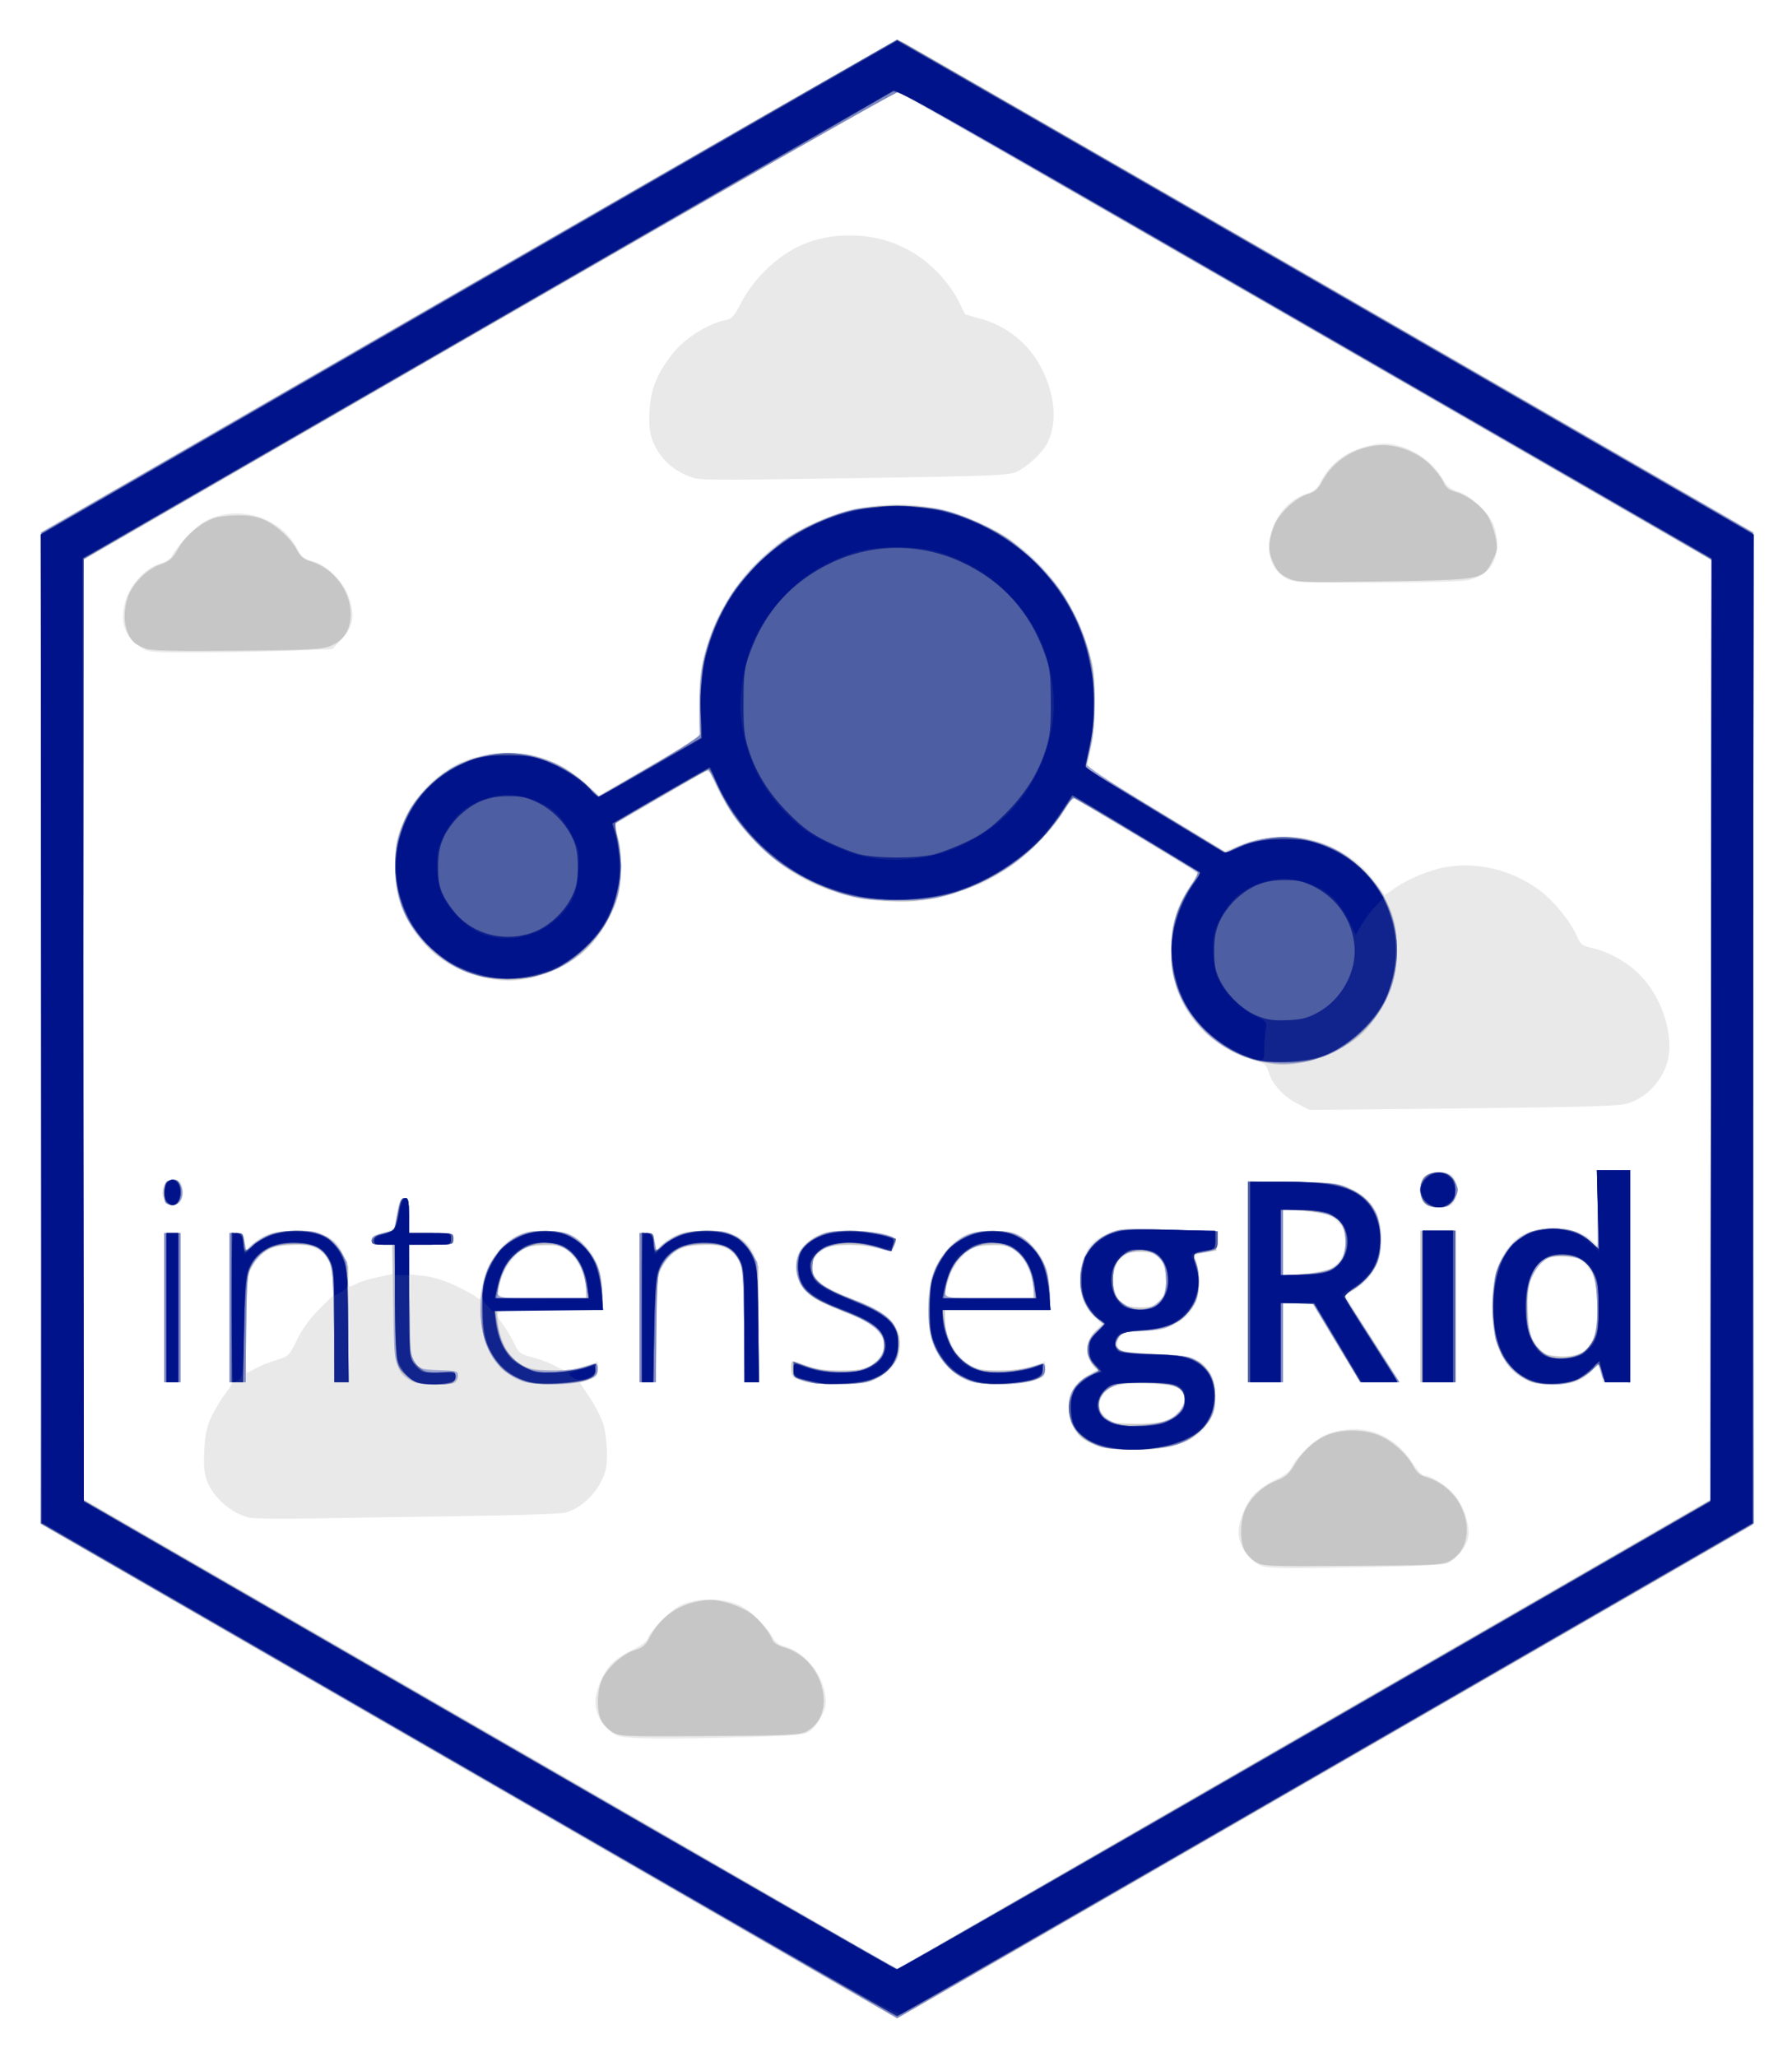 <svg xmlns="http://www.w3.org/2000/svg" role="img" viewBox="-17.47 -15.97 768.94 882.44"><title>intensegRid logo</title><path fill="#e9e9e9" d="M183.5 744.066L.5 638.311.248 425.349l-.252-212.962 182.627-105.443C283.067 48.949 366.262 1.5 367.5 1.5c1.238 0 84.433 47.449 184.878 105.443L735.005 212.387l-.252 213.02L734.5 638.426l-95 54.846c-237.94 137.369-271.578 156.722-272.267 156.637C366.83 849.86 284.15 802.23 183.5 744.066zm378-27.432l155-89.467.234-201.333.234-201.333-14.734-8.441c-8.104-4.642-86.708-49.989-174.675-100.77-87.968-50.781-160.232-92.208-160.589-92.059-.356.148-79.014 45.495-174.794 100.77L18.029 224.5l.235 201.335L18.5 627.169l174.499 100.721 174.499 100.721 19.501-11.256L561.5 716.633zm-314 11.955c-5.569-2.475-9.5-8.465-9.5-14.475 0-4.349 2.781-11.392 6.079-15.392 1.743-2.115 5.727-4.957 9.412-6.716 4.037-1.927 6.64-3.841 7.072-5.201 1.046-3.297 9.409-11.749 13.884-14.031 5.547-2.83 14.822-3.418 21.819-1.384 4.036 1.173 7.035 2.97 10.639 6.373 2.761 2.606 5.85 6.292 6.867 8.191 1.29 2.41 2.864 3.715 5.217 4.325 8.676 2.248 16.315 11.36 17.643 21.042.481 3.511.139 5.505-1.519 8.856-1.177 2.379-3.371 5.225-4.876 6.325-2.459 1.798-4.909 2.065-24.235 2.642-36.928 1.102-55.164.929-58.5-.553zm276-72.93c-5.625-2.632-9.5-8.565-9.5-14.546 0-4.349 2.781-11.392 6.079-15.392 1.734-2.103 5.72-4.954 9.347-6.685 4.634-2.211 6.652-3.809 7.55-5.977.674-1.627 3.597-5.202 6.496-7.943 3.916-3.704 6.762-5.418 11.077-6.673 13.47-3.916 26.314 1.051 34.07 13.175 1.894 2.96 4.122 5.382 4.952 5.382 2.851 0 9.07 3.86 12.708 7.886 4.274 4.731 7.238 13.546 6.277 18.669-.732 3.901-4.608 8.904-8.425 10.876-2.008 1.037-11.504 1.509-40.131 1.995-31.087.528-38.013.397-40.5-.767zm-434-20.569c-7.867-1.981-15.323-8.442-18.084-15.671-1.25-3.274-1.557-6.538-1.236-13.138.324-6.654 1.043-10.114 2.97-14.282 1.399-3.025 4.184-7.638 6.19-10.25 2.006-2.612 3.2-4.75 2.654-4.75C81.356 577 81 565.525 81 545v-32h2.955c2.586 0 3.037.438 3.612 3.505l.658 3.505 3.36-2.95c1.848-1.623 5.06-3.423 7.138-3.999 2.078-.577 7.283-1.051 11.567-1.055 8.248-.006 13.364 1.74 17.055 5.822 2.559 2.829 4.559 8.868 4.611 13.923.024 2.337.291 4.25.594 4.25s1.783-.638 3.291-1.418c1.508-.78 5.535-1.995 8.95-2.7L151 530.6V518h-4.5c-3.822 0-4.5-.299-4.5-1.986 0-1.524 1.065-2.254 4.585-3.14 2.522-.635 4.745-1.654 4.941-2.264.196-.61.864-3.697 1.486-6.86.908-4.622 1.508-5.75 3.059-5.75 1.734 0 1.929.759 1.929 7.5v7.5h9.5c9.467 0 9.5.009 9.5 2.5 0 2.491-.033 2.5-9.5 2.5H158v12.715l6.25.652c4.022.419 8.923 1.92 13.746 4.21 4.123 1.957 8.221 4.214 9.108 5.017 1.457 1.319 1.669.977 2.207-3.566 1.189-10.039 7.152-19.136 15.049-22.959C207.548 512.525 210.591 512 216.356 512c9.096 0 13.81 1.951 18.52 7.665C239.023 524.697 241 530.995 241 539.178V546h-22.5c-25.204 0-24.79-.144-19.723 6.851 1.527 2.108 3.596 5.649 4.597 7.869 1.671 3.705 2.332 4.174 8.075 5.729 3.441.931 7.683 2.561 9.427 3.622 1.745 1.061 3.991 1.929 4.991 1.929s4.365-.876 7.476-1.946L239 568.108v3.406c0 3.083-.364 3.515-3.838 4.556l-3.838 1.15 4.31 6.427c2.37 3.535 4.997 8.742 5.838 11.572.84 2.83 1.528 8.387 1.528 12.349 0 5.943-.489 8.14-2.793 12.55-3.136 6.003-9.358 11.317-14.999 12.809-2.039.54-22.383 1.23-45.208 1.535-22.825.305-51.85.741-64.5.969-12.65.228-24.35.075-26-.34zm2.693-64.013c1.819-1.057 5.782-2.662 8.807-3.566 5.384-1.608 5.573-1.793 8.988-8.753 2.322-4.732 5.609-9.21 9.828-13.388l6.339-6.277-.705-5.797c-.388-3.188-1.345-7.054-2.126-8.591-2.32-4.562-6.897-6.698-14.362-6.702C100.125 517.999 94.411 520.861 91 527c-2.404 4.327-2.513 5.299-2.837 25.25-.186 11.412-.099 20.75.193 20.75.292 0 2.018-.865 3.837-1.923zM234 537.678c0-5.338-2.813-12.105-6.529-15.707-2.961-2.87-4.298-3.404-9.462-3.777-3.521-.255-7.251.078-9.0.802-4.544 1.882-9.708 8.251-11.452 14.125-.856 2.883-1.556 5.834-1.556 6.56 0 1.045 3.94 1.319 19 1.319h19zm219.558 66.83c-2.168-.772-5.093-2.247-6.5-3.277-5.685-4.163-7.746-13.872-4.428-20.864.97-2.045 3.398-4.471 5.999-5.995l4.368-2.56-1.999-2.541c-1.208-1.536-1.999-4.056-1.999-6.371 0-2.859.788-4.727 3.105-7.366l3.105-3.536-3.121-2.915c-1.716-1.603-3.788-4.513-4.605-6.467-2.071-4.958-1.87-15.18.397-20.116 2.27-4.944 4.343-6.827 10.525-9.562 4.63-2.048 5.711-2.107 25.765-1.409l20.932.729-.301 4.116c-.298 4.07-.356 4.126-5.112 4.99-3.919.712-4.678 1.176-4.09 2.505.397.897.92 4.822 1.162 8.722.356 5.716.054 7.849-1.553 11-2.49 4.879-4.547 6.756-10.226 9.332-3.224 1.462-6.614 2.039-12.077 2.055-6.069.018-7.927.389-9.25 1.851-2.335 2.58-2.1 5.895.475 6.712 1.171.372 8.049.979 15.284 1.349 10.561.541 13.837 1.072 16.617 2.696 1.904 1.112 4.476 3.527 5.716 5.366 1.754 2.603 2.253 4.76 2.253 9.736 0 11.237-5.151 17.702-17.058 21.408-4.595 1.43-9.025 1.894-17.781 1.861-7.367-.028-13.113-.561-15.603-1.448zm31.175-11.826c3.754-1.993 6.647-6.909 5.743-9.759-1.278-4.027-4.756-5.12-16.705-5.248-9.042-.097-11.921.229-14.563 1.65-3.656 1.966-5.624 5.878-4.736 9.417.32 1.276 2.033 3.231 3.805 4.345 2.803 1.761 4.528 1.979 13.223 1.668 6.958-.249 10.984-.879 13.233-2.073zm-6.678-48.712c1.058-.566 2.604-2.344 3.434-3.95 3.012-5.825 1.159-15.532-3.434-17.99-1.058-.566-3.971-1.03-6.474-1.03-3.564 0-5.225.603-7.664 2.782-2.372 2.119-3.237 3.873-3.63 7.358-.605 5.37 1.636 11.03 5.015 12.662 2.862 1.383 10.3 1.48 12.753.167zM326.75 576.4c-4.473-1.376-4.75-1.663-4.75-4.93 0-1.908.353-3.47.785-3.47s3.345.9 6.475 2c6.808 2.393 20.078 2.721 25.105.621 1.815-.758 4.316-2.671 5.558-4.25 1.708-2.171 2.125-3.693 1.711-6.245-.954-5.881-4.134-8.207-19.133-14-4.4-1.699-9.623-4.195-11.607-5.547-6.817-4.644-8.954-14.182-4.635-20.682 1.242-1.869 4.262-4.41 6.712-5.648 3.703-1.871 6.062-2.247 13.992-2.231 5.246.011 11.788.614 14.538 1.341 4.575 1.209 4.983 1.558 4.795 4.102-.113 1.53-.438 3.014-.723 3.299-.285.285-3.147-.22-6.361-1.122-6.722-1.886-18.326-2.163-21.527-.514C333.781 521.135 331 524.297 331 526.724c0 6.311 3.927 9.299 20.758 15.797 12.594 4.862 18.226 11.692 16.766 20.334-1.037 6.141-4.016 10.001-9.793 12.69-4.581 2.133-6.599 2.428-16.232 2.376-6.642-.036-12.882-.639-15.75-1.52zm69.694-.774c-6.551-3.051-12.07-9.535-14.128-16.599-2.069-7.101-2.064-19.97.011-27.091 2.013-6.91 6.372-13.047 11.84-16.667 3.605-2.387 5.38-2.817 12.863-3.113 7.246-.287 9.35-.003 12.729 1.721 5.06 2.582 9.722 8.152 11.713 13.995.84 2.466 1.528 7.554 1.528 11.306V546h-45v3.874c0 8.541 5.613 17.696 12.718 20.745 4.818 2.067 17.843 1.768 24.626-.565L431 568.108v3.407c0 3.24-.254 3.483-5.181 4.946-3.102.921-9.021 1.535-14.75 1.529-7.937-.008-10.431-.411-14.624-2.364zM426 537.678c0-5.338-2.813-12.105-6.529-15.707-2.961-2.87-4.298-3.404-9.462-3.777-3.521-.255-7.251.078-9.0.802-4.544 1.882-9.708 8.251-11.452 14.125-.856 2.883-1.556 5.834-1.556 6.56 0 1.045 3.94 1.319 19 1.319h19zm211.5 38.426c-2.2-1.019-5.213-3.146-6.696-4.728-6.236-6.652-9.298-20.003-7.75-33.8.95-8.475 3.247-14.439 7.497-19.468 4.194-4.963 9.589-7.06 18.232-7.086 7.789-.024 13.142 1.618 16.954 5.2L668 518.349V486h14v91h-11.777l-.657-3.5c-.361-1.925-.974-3.492-1.361-3.483-.388.01-1.83 1.204-3.205 2.654-1.375 1.45-3.948 3.242-5.718 3.983-4.78 2-16.939 1.693-21.782-.55zm23.46-11.74c4.75-2.806 6.418-6.908 6.857-16.864.222-5.039-.112-10.888-.759-13.289-.636-2.359-2.425-5.709-3.975-7.444-2.52-2.82-3.525-3.2-9.472-3.579-6.521-.415-6.717-.355-9.931 3.053-1.803 1.912-3.819 5.28-4.479 7.484-1.498 5-1.547 16.489-.092 21.729.604 2.174 2.581 5.437 4.394 7.25 2.957 2.957 3.883 3.297 8.993 3.297 3.477 0 6.774-.637 8.464-1.636zM53 545v-32h7v64h-7zm204 0v-32h2.955c2.586 0 3.037.438 3.612 3.505l.658 3.505 3.36-2.95c1.848-1.623 5.06-3.423 7.138-3.999 2.078-.577 7.283-1.051 11.567-1.055 8.248-.006 13.364 1.74 17.055 5.822 4.005 4.428 4.565 8.613 4.611 34.423L308 577h-5.795l-.384-24.25c-.329-20.789-.636-24.72-2.151-27.544-2.727-5.083-7.045-7.198-14.708-7.202C276.125 517.999 270.411 520.861 267 527c-2.428 4.37-2.51 5.155-2.832 27.25l-.332 22.75H257zm261-11v-43h17.819c13.147 0 19.181.404 23.014 1.543 5.703 1.694 11.431 6.132 13.783 10.681 2.296 4.439 3.328 12.694 2.286 18.273-1.209 6.473-4.992 12.031-10.438 15.334-2.421 1.468-4.415 2.898-4.433 3.177-.017.279 5.166 8.604 11.519 18.5L583.1 576.5l-7.712.295c-4.242.162-8.216.101-8.833-.135-.616-.237-5.606-7.892-11.088-17.012L545.5 543.066l-6.25-.033L533 543v34h-15zm34.728-5.55c7.025-2.894 9.628-13.497 4.739-19.307-1.393-1.655-3.981-3.463-5.75-4.017-1.77-.554-6.705-1.312-10.967-1.684l-7.75-.677v28.443l8.25-.714c4.537-.393 9.703-1.312 11.478-2.044zM592 544.5V512h15v65h-15zm1.655-44.329c-2.284-2.524-2.181-9.386.174-11.516 1.146-1.037 3.553-1.655 6.443-1.655 3.635 0 4.945.472 6.171 2.223.856 1.222 1.557 3.597 1.557 5.277 0 1.68-.701 4.055-1.557 5.277C605.203 501.548 603.913 502 600.098 502c-3.369 0-5.279-.542-6.443-1.829zm-540.855-1.712c-.783-1.719-.851-3.417-.21-5.25.683-1.955 1.748-2.802 3.82-3.04 3.327-.382 4.553 1.06 4.575 5.38.018 3.64-1.545 5.45-4.706 5.45-1.516 0-2.723-.882-3.479-2.54zm486.449-40.956c-6.003-3.069-10.807-8.353-12.401-13.639-1.021-3.388-1.53-3.753-7.501-5.369-7.238-1.959-16.091-7.366-21.481-13.118C489.054 415.973 485 405.499 485 392.137c0-10.752 2.463-19.652 7.517-27.162 1.916-2.847 3.483-5.528 3.483-5.958 0-.43-2.587-2.334-5.75-4.23-3.163-1.896-15.08-9.126-26.484-16.067l-20.734-12.619-4.343 6.7c-7.765 11.979-19.928 22.745-33.381 29.549-2.856 1.444-9.156 3.834-14 5.311-7.88 2.402-10.387 2.684-23.807 2.684-13.421 0-15.927-.283-23.807-2.684-4.844-1.476-11.144-3.866-14-5.311-17.819-9.012-32.066-23.875-40.484-42.235L286.5 314.206 267 325.587c-10.725 6.259-19.828 11.5-20.23 11.647-.401.147-.03 2.517.825 5.267 1.135 3.651 1.447 7.893 1.156 15.724-.379 10.2-.602 11.135-4.566 19.134-3.093 6.242-5.704 9.832-10.129 13.929-7.099 6.573-14.09 10.19-23.574 12.199-8.717 1.847-11.248 1.847-19.965 0-9.069-1.921-16.145-5.447-22.628-11.276-6.367-5.725-11.095-12.917-13.832-21.042-2.799-8.309-2.808-21.526-.019-30.553 4.124-13.351 15.677-25.706 28.639-30.627 7.137-2.71 20.727-3.711 28.306-2.085 7.803 1.673 16.981 6.518 23.147 12.218l5.371 4.965 4-2.239c2.2-1.231 11.863-6.809 21.473-12.394l17.473-10.155.134-14.399c.116-12.458.492-15.585 2.786-23.196 3.131-10.386 7.262-18.942 13.134-27.203 4.866-6.846 13.785-15.593 20.755-20.355 7.093-4.846 18.238-9.848 27.244-12.226 6.179-1.632 10.959-2.113 21-2.113s14.821.481 21 2.113c9.006 2.379 20.151 7.38 27.244 12.226 6.97 4.762 15.889 13.509 20.755 20.355 5.882 8.275 10.009 16.83 13.123 27.203 2.227 7.418 2.657 10.833 2.747 21.797.077 9.374-.402 15.184-1.718 20.831-1.003 4.307-1.673 7.94-1.488 8.074.185.134 13.521 8.22 29.635 17.968l29.299 17.725 6.701-2.685c4.738-1.898 9.192-2.828 15.201-3.173 10.125-.581 17.476.784 25.17 4.672 9.346 4.723 13.46 8.547 21.452 19.939.135.193 1.738-.786 3.562-2.176 5.514-4.202 15.602-8.458 23.008-9.708 13.371-2.255 27.668 1.189 39.254 9.457 6.556 4.678 14.143 13.955 16.994 20.779 1.263 3.024 2.101 3.6 6.751 4.643 6.835 1.533 14.959 6.203 20.236 11.633 8.402 8.645 13.534 22.752 12.243 33.652-1.138 9.606-8.644 18.575-17.844 21.32-3.68 1.098-18.651 1.537-70.5 2.066l-65.827.671zM42.99 261.75c-7.25-4.934-9.234-10.958-6.597-20.028 2.044-7.03 8.499-14.01 14.666-15.858 3.055-.915 4.725-2.148 5.858-4.322.871-1.673 4.059-5.534 7.084-8.579 4.257-4.286 6.825-5.954 11.362-7.378 13.297-4.176 28.302 1.766 34.642 13.717 1.96 3.695 3.018 4.557 6.847 5.581 6.46 1.728 13.358 8.873 15.665 16.226 2.354 7.503 1.453 11.93-3.51 17.251l-3.862 4.141-16.322.658c-8.977.362-26.718.699-39.424.75-22.388.09-23.204.023-26.408-2.158zm491.251-29.745c-4.731-2.885-7.235-7.562-7.227-13.505.012-9.849 7.294-19.992 16.303-22.706 2.614-.788 4.317-2.118 5.405-4.222 2.655-5.134 5.341-8.277 9.823-11.496 5.385-3.867 15.115-6.467 20.777-5.552 9.292 1.502 17.621 7.108 22.22 14.956 1.898 3.239 3.405 4.487 6.559 5.432 5.12 1.534 12.62 8.315 15.029 13.588 1.005 2.2 1.837 6.16 1.849 8.8.039 8.605-4.475 14.088-12.917 15.689-2.956.561-20.771 1.01-39.948 1.008-32.775-.004-34.787-.109-37.873-1.991zm-255.523-43.443c-5.355-1.911-9.841-5.202-12.846-9.424-4.057-5.702-5.201-10.501-4.597-19.302.401-5.85 1.309-9.485 3.583-14.345 1.675-3.58 5.379-8.976 8.23-11.99 5.314-5.619 14.325-10.926 20.528-12.09 2.987-.56 3.837-1.493 7.093-7.775 2.344-4.522 6.103-9.52 10.258-13.638 10.194-10.104 21.897-14.966 36.074-14.988 14.514-.023 27.322 5.264 37.46 15.462 3.3 3.319 7.35 8.733 9 12.031 1.65 3.298 3.044 6.115 3.099 6.261.054.146 2.754.957 6 1.802 11.644 3.032 21.122 10.559 26.707 21.208 5.983 11.409 7.007 23.771 2.671 32.269-2.276 4.461-9.03 10.662-13.772 12.643-2.941 1.229-13.851 1.647-61.64 2.361-74.123 1.107-73.37 1.112-77.848-.485z"/><path fill="#c6c6c6" d="M183.734 743.795L0 637.724l.028-212.612L.055 212.5l183.545-105.897C364.528 2.216 367.186.726 369.993 2.103c1.566.768 84.322 48.422 183.902 105.897l181.054 104.5-.224 212.817L734.5 638.135 554.883 741.817c-98.789 57.026-181.372 104.665-183.516 105.865l-3.899 2.183zM545.5 726.176l171-98.712.252-201.589.252-201.589-16.252-9.333C691.814 209.821 613.625 164.7 527 114.686 440.375 64.671 368.963 23.543 368.306 23.29c-.657-.253-79.745 44.872-175.752 100.278l-174.559 100.739.252 201.58L18.5 627.466l174.476 100.704L367.453 828.874l3.524-1.993C372.914 825.785 451.45 780.468 545.5 726.176zm-300.201.889c-1.761-1.087-3.898-3.325-4.75-4.972-2.082-4.026-1.926-12.668.317-17.594 2.371-5.205 8.931-11.059 14.143-12.621 3.176-.952 4.569-2.092 6.014-4.925 4.504-8.829 11.705-14.232 21.34-16.013 4.504-.833 6.91-.73 11.716.501 3.326.852 7.96 2.865 10.298 4.474 3.86 2.656 8.396 8.239 9.817 12.084.305.825 2.57 2.093 5.034 2.817 6.146 1.807 11.576 6.566 14.391 12.612 4.494 9.652 2.5 19.273-4.825 23.272-2.983 1.629-6.932 1.824-41.794 2.07-36.861.26-38.636.187-41.701-1.706zm276-73c-1.761-1.087-3.898-3.325-4.75-4.972-2.101-4.062-1.929-12.68.351-17.594 2.483-5.353 7.736-10.175 13.44-12.34 3.823-1.451 5.269-2.762 7.919-7.176 3.769-6.279 10.055-11.425 16.034-13.125 6.39-1.817 14.767-1.367 20.34 1.092 5.684 2.509 11.767 8.057 14.381 13.12 1.365 2.643 2.859 3.875 5.754 4.742 6.249 1.872 11.687 6.451 14.598 12.293 4.678 9.388 2.851 19.168-4.365 23.361-3.33 1.935-5.366 2.047-42 2.305-36.861.26-38.636.187-41.701-1.706zm-66.82-49.459c-2.212-.693-5.275-2.082-6.808-3.086-5.851-3.833-8.456-14.169-5.172-20.518 1.551-2.999 6.507-7.172 10.001-8.421 1.768-.632 1.812-.821.381-1.624-2.499-1.404-4.191-6.49-3.458-10.396.415-2.212 1.792-4.366 3.792-5.931l3.141-2.458-3.32-2.794c-4.482-3.771-6.992-9.65-6.992-16.377 0-9.761 5.197-17.395 13.97-20.52 3.822-1.361 7.488-1.494 24.786-.896l20.301.702-.301 4.103-.301 4.103-5.237.829-5.237.829 1.487 2.876c1.868 3.613 1.926 13.016.107 17.258-1.94 4.52-7.352 9.359-12.499 11.175-2.405.848-7.353 1.549-10.996 1.558-3.643.008-7.119.346-7.725.75-.605.404-1.6 1.685-2.211 2.847-.835 1.587-.801 2.536.136 3.818 1.027 1.405 3.799 1.836 15.711 2.446 15.948.816 19.199 1.837 23.044 7.237 2.461 3.457 3.557 10.68 2.485 16.391-.77 4.103-6.353 10.818-10.99 13.217-5.706 2.952-13.023 4.256-23.575 4.201-5.775-.03-12.309-.622-14.521-1.315zm29.138-11.52c6.923-3.144 9.43-9.039 5.511-12.958-1.439-1.439-4.041-2.027-11.25-2.546-11.853-.853-18.568.355-21.606 3.886-1.25 1.453-2.273 3.889-2.273 5.412 0 2.707 2.888 6.275 6 7.412.825.302 5.55.574 10.5.605 6.75.043 10.029-.41 13.117-1.813zm-3.426-51.123c2.886-2.886 3.016-3.366 2.617-9.635-.362-5.685-.801-6.925-3.17-8.963-2.1-1.806-3.934-2.365-7.76-2.365-2.755 0-5.918.486-7.029 1.08-2.553 1.366-4.85 6.783-4.85 11.437 0 4.108 2.195 8.914 4.75 10.402.963.561 4.147 1.033 7.077 1.05 4.621.026 5.73-.372 8.364-3.007zm-322.001 34.012c-6.002-3.659-6.614-6.611-7.001-33.724l-.345-24.25h-4.422c-3.678 0-4.422-.32-4.422-1.9 0-1.446 1.16-2.179 4.851-3.064l4.851-1.164 1.24-6.936c1.023-5.726 1.572-6.936 3.149-6.936 1.709 0 1.909.786 1.909 7.5v7.5h9.5c9.467 0 9.5.009 9.5 2.5 0 2.491-.033 2.5-9.5 2.5H158l.024 21.25c.013 11.688.441 23.05.951 25.25 1.396 6.024 3.882 7.5 12.636 7.5 7.127 0 7.389.085 7.389 2.393 0 1.316-.712 2.666-1.582 3-.87.334-4.807.605-8.75.603-5.425-.003-7.973-.495-10.478-2.022zM205 575.919c-2.475-1.12-5.779-3.248-7.343-4.728-8.675-8.21-11.635-26.735-6.584-41.191 2.851-8.158 11.384-16.245 18.563-17.591 1.873-.351 6.312-.454 9.864-.228 5.142.327 7.308 1.013 10.626 3.365 2.366 1.678 5.481 5.292 7.208 8.365 2.536 4.512 3.114 6.797 3.479 13.75L241.251 546h-45.498l.44 5.304c.615 7.416 4.162 14.24 9.103 17.512 3.466 2.295 5.321 2.734 12.792 3.03 5.962.236 10.483-.161 14.229-1.25 3.02-.878 5.789-1.596 6.153-1.596.364 0 .52 1.227.346 2.727-.481 4.144-6.752 6.156-19.316 6.196-7.97.026-10.913-.381-14.5-2.005zM233.99 536.75c-.013-5.883-4.073-14.207-8.186-16.784-2.703-1.694-4.596-2.013-10.397-1.757-5.889.26-7.697.774-10.648 3.025-4.032 3.076-7.357 9.258-8.345 15.516l-.671 4.25H234l-.01-4.25zm94.588 40.13c-2.157-.506-4.519-1.416-5.25-2.022-1.393-1.156-1.874-6.858-.578-6.857.412 0 3.117.9 6.011 2 3.85 1.463 7.682 2 14.29 2 6.93 0 9.904-.446 12.792-1.92 3.926-2.003 6.157-5.479 6.157-9.592 0-1.33-1.377-3.987-3.06-5.903-2.146-2.444-5.505-4.428-11.242-6.641-4.5-1.735-10.264-4.211-12.81-5.5-8.683-4.4-12.36-11.587-9.986-19.514 1.265-4.223 5.424-7.926 10.996-9.792 1.87-.626 7.3-1.138 12.069-1.138C357.228 512 367 514.232 367 516.348c0 .699-.562 2.026-1.25 2.95-1.143 1.536-1.67 1.552-6.159.191-6.219-1.886-18.61-1.925-23.043-.073-3.864 1.615-5.548 4.16-5.548 8.384 0 5.773 2.836 7.802 21.41 15.319 13.082 5.295 18.164 12.324 15.652 21.652-1.293 4.801-6.293 9.694-11.941 11.687-4.876 1.72-20.954 1.967-27.542.422zm69.507-.597c-6.184-2.184-12.346-8.691-15.036-15.876-1.643-4.39-2.219-8.132-2.24-14.57-.046-14.032 4.395-24.041 13.328-30.041 4.97-3.338 8.893-4.154 17.362-3.615 5.142.327 7.308 1.013 10.626 3.365 2.366 1.678 5.481 5.292 7.208 8.365 2.536 4.512 3.114 6.797 3.479 13.75L433.251 546H388l.006 3.75c.013 8.651 4.042 16.297 10.524 19.968 3.256 1.844 5.517 2.252 12.562 2.265 4.794.009 10.761-.642 13.5-1.473 2.7-.819 5.276-1.494 5.725-1.5.449-.006.674 1.227.5 2.739-.266 2.31-1.116 3.023-5.316 4.456-6.459 2.204-21.274 2.246-27.414.077zm27.905-39.533c-.013-5.883-4.073-14.207-8.186-16.784-2.703-1.694-4.596-2.013-10.397-1.757-5.889.26-7.697.774-10.648 3.025-4.032 3.076-7.357 9.258-8.345 15.516l-.671 4.25H426l-.01-4.25zm210.996 38.961c-9.306-4.921-14.085-15.116-14.167-30.219C622.699 523.476 632.07 511 648.728 511c7.129 0 12.464 1.853 16.522 5.74l2.75 2.634V486h14V577.1l-5.722-.3c-5.69-.298-5.728-.321-6.783-4.095l-1.061-3.796-2.467 2.677c-3.988 4.329-9.589 6.367-17.56 6.392-5.493.017-8.069-.494-11.421-2.267zm24.649-11.63c2.011-1.226 3.755-3.536 4.865-6.443 1.353-3.542 1.647-6.781 1.349-14.838-.313-8.455-.778-10.949-2.591-13.882-1.215-1.966-3.367-4.102-4.781-4.746-1.414-.644-4.991-1.172-7.948-1.172-4.292 0-5.982.51-8.381 2.528-1.653 1.391-3.765 4.52-4.695 6.954-1.299 3.4-1.599 6.699-1.296 14.241.318 7.921.82 10.505 2.6 13.386 1.213 1.963 3.227 4.061 4.474 4.663 1.247.601 4.743 1.122 7.768 1.157 3.746.043 6.5-.546 8.635-1.848zM53 545v-32h7v64h-7zm28 0v-32h2.912c2.627 0 2.979.399 3.601 4.078.675 3.994.72 4.033 2.22 1.893.842-1.202 3.834-3.258 6.649-4.568 4.057-1.889 6.797-2.385 13.211-2.393 6.493-.008 8.964.442 12.5 2.278 3.382 1.755 5.047 3.542 7.157 7.679l2.75 5.392V577h-5.818l-.352-24.25c-.302-20.829-.605-24.761-2.144-27.871-.985-1.991-3.249-4.406-5.031-5.365-2.53-1.363-5.021-1.664-11.38-1.375-6.257.284-8.778.846-10.896 2.427-3.983 2.974-6.384 6.536-7.422 11.011-.5 2.157-.92 13.26-.934 24.673L88 577h-7zm176 0v-32h2.912c2.627 0 2.979.399 3.601 4.078.675 3.994.72 4.033 2.22 1.893.842-1.202 3.834-3.258 6.649-4.568 4.057-1.889 6.797-2.385 13.211-2.393 6.493-.008 8.964.442 12.5 2.278 3.382 1.755 5.047 3.542 7.157 7.679l2.75 5.392V577h-5.818l-.352-24.25c-.302-20.829-.605-24.761-2.144-27.871-.985-1.991-3.249-4.406-5.031-5.365-2.53-1.363-5.021-1.664-11.38-1.375-6.257.284-8.778.846-10.896 2.427-3.983 2.974-6.384 6.536-7.422 11.011-.5 2.157-.92 13.26-.934 24.673L264 577h-7zm261-11.076v-43.076l19.25.333c17.574.304 19.697.535 24.382 2.649 6.075 2.741 9.659 6.229 11.89 11.57 2.303 5.513 2.169 15.271-.285 20.705-2.11 4.673-6.957 9.76-11.488 12.058l-2.75 1.395 10.58 16.472c5.819 9.06 11.229 17.484 12.023 18.722l1.444 2.25h-16.951l-10.183-17-10.182-17H533v34h-15zm35.794-5.651C557.825 526.385 560 522.435 560 517c0-5.461-2.422-9.863-6.316-11.477-1.751-.726-7.121-1.644-11.934-2.039l-8.75-.72v28.473l8.75-.711c4.812-.391 10.232-1.405 12.044-2.253zM592 544.5V512h15v65h-15zm1.655-44.329c-2.284-2.524-2.181-9.386.174-11.516 1.076-.973 3.517-1.655 5.927-1.655 3.237 0 4.535.554 6.171 2.635C607.067 491.084 608 493.273 608 494.5c0 1.227-.933 3.416-2.073 4.865-1.661 2.112-2.921 2.635-6.345 2.635-2.869 0-4.816-.601-5.927-1.829zm-540.713-1.823c-.607-1.597-.663-3.685-.142-5.25.666-2 1.533-2.599 3.759-2.599 2.244 0 3.106.608 3.846 2.71C61.77 497.092 59.81 501 56.497 501c-1.835 0-2.828-.741-3.554-2.651zM525 439.858c-6.995-1.156-16.067-5.416-22.608-10.617-6.621-5.266-12.87-14.709-15.532-23.474-1.747-5.75-2.031-8.665-1.62-16.62.56-10.841 2.128-15.693 7.934-24.542 2.127-3.243 3.746-6.003 3.597-6.135-1.333-1.175-53.936-32.606-54.112-32.332-9.113 14.237-15.625 21.569-25.316 28.5-9.202 6.582-22.201 12.284-33.214 14.567-7.504 1.556-11.948 1.882-20.13 1.475-12.777-.635-23.613-3.361-33.976-8.548-9.732-4.871-16.922-10.172-24.077-17.751-7.04-7.457-11.128-13.45-15.601-22.868-3.32-6.991-3.689-7.4-5.698-6.326-1.855.992-37.858 21.84-38.316 22.188-.092.07.47 2.587 1.25 5.594 2.057 7.93 1.805 19.567-.591 27.325-2.395 7.753-8.537 17.303-14.312 22.254-6.191 5.307-17.074 10.259-25.245 11.487-13.253 1.992-27.92-2.233-38.497-11.088-6.336-5.305-12.422-14.54-14.927-22.652-2.213-7.166-2.637-18.858-.949-26.18 1.68-7.286 6.122-15.205 12.159-21.674 14.848-15.911 38.084-19.922 57.735-9.964 2.706 1.371 7.496 4.891 10.644 7.821l5.724 5.328 21.695-12.542 21.695-12.542-.081-13.021c-.089-14.357 1.031-20.986 5.528-32.73 6.275-16.384 20.207-32.885 35.46-42 15.661-9.358 35.336-13.73 52.842-11.74 11.598 1.318 25.036 5.836 34.916 11.74 9.897 5.914 20.996 16.657 27.497 26.615 5.406 8.282 10.13 19.515 12.233 29.093 1.966 8.951 1.535 28.423-.825 37.27l-1.939 7.27 5.078 3.134c2.793 1.724 16.357 9.979 30.143 18.347l25.065 15.213 3.641-1.868c9.255-4.748 22.548-6.106 33.036-3.374 8.182 2.131 14.584 5.642 21.028 11.531 6.508 5.948 11.793 14.178 14.067 21.909 2.245 7.63 2.071 20.326-.387 28.285-2.458 7.959-8.284 17.126-14.103 22.19-5.945 5.174-16.988 10.293-24.912 11.548-7.368 1.167-8.381 1.161-16-.098zM45.315 262.375c-1.834-.63-4.035-1.728-4.891-2.438-4.25-3.527-5.579-11.353-3.249-19.131 1.768-5.901 8.045-12.448 13.94-14.541 4.267-1.515 5.399-2.519 7.963-7.06 3.059-5.42 9.29-10.687 15.237-12.88 1.751-.646 6.334-1.198 10.184-1.228 4.987-.039 8.294.53 11.5 1.979 5.385 2.432 11.476 8.08 14.013 12.994 1.365 2.643 2.859 3.875 5.754 4.742 9.9 2.966 17.236 12.604 17.229 22.634-.005 6.634-2.75 11.123-8.273 13.53-3.787 1.65-7.938 1.877-40.148 2.193-25.252.248-36.916.012-39.259-.794zm489.892-30.332c-3.392-1.568-4.728-2.967-6.365-6.668-1.533-3.465-1.917-5.815-1.476-9.033.328-2.392 1.472-6.066 2.542-8.164 2.59-5.077 9.056-10.788 13.834-12.22 3.052-.914 4.367-2.101 6.238-5.629C554.876 181.103 565.264 175 576.077 175c7.081 0 15.147 3.382 20.26 8.495 2.398 2.398 4.931 5.74 5.63 7.426.937 2.262 2.247 3.329 4.997 4.069 4.968 1.338 11.249 6.001 13.933 10.344 1.198 1.939 2.691 5.967 3.317 8.951 1.048 4.995.946 5.809-1.288 10.268-4.111 8.206-3.833 8.153-46.426 8.86-35.496.59-37.175.534-41.293-1.369z"/><path fill="#a0a7d2" d="M249 781.391c-65.175-37.643-147.863-85.383-183.75-106.088L0 637.658l.047-212.579L.094 212.5 183.015 107C283.621 48.975 366.639 1.5 367.5 1.5c.861 0 83.879 47.475 184.485 105.5l182.92 105.5.047 212.618L735 637.736 554.25 742.065c-99.412 57.381-182.1 105.103-183.75 106.049l-3 1.72zM547.874 725l169.055-97.5.036-201.648L717 224.205l-21.25-12.242c-11.688-6.733-89.856-51.845-173.707-100.25-83.852-48.405-153.152-88.172-154-88.371C367.194 23.143 288.2 68.189 192.5 123.444l-174 100.465-.216 201.795L18.069 627.5l174.676 100.723 174.676 100.723 5.699-3.223C376.254 823.95 454.893 778.625 547.874 725zm-93.316-120.434c-4.794-1.779-8.257-4.283-10.996-7.951C442.029 594.562 441.5 592.352 441.5 588c0-6.935 2.024-10.297 8.318-13.814l4.141-2.314-2.018-2.166c-4.181-4.488-3.712-10.249 1.208-14.846l3.035-2.835-3.234-2.721c-4.4-3.703-6.906-9.618-6.906-16.304 0-9.765 5.205-17.407 13.97-20.511 3.81-1.349 7.537-1.484 24.736-.891l20.25.698v3.785c0 4.048-.249 4.237-7.221 5.472l-3.721.659 1.471 2.845c1.85 3.577 1.904 12.971.101 17.287-1.771 4.238-8.552 10.018-13.489 11.497-2.13.638-6.773 1.161-10.316 1.161-6.787 0-9.206 1.088-10.247 4.609-1.148 3.882 1.591 4.756 16.912 5.391 13.224.548 14.591.789 18.246 3.207 2.173 1.438 4.696 4.185 5.607 6.105 1.877 3.956 2.177 12.175.597 16.373-1.726 4.585-7.946 10.168-13.9 12.476-4.335 1.681-8.261 2.227-18.041 2.508-9.245.266-13.527-.021-16.442-1.103zm23.356-9.712c5.24-.912 7.239-1.807 9.832-4.4 5.371-5.371 3.945-10.812-3.272-12.486-5.345-1.239-18.104-1.199-22.678.071-7.048 1.958-10.091 9.476-5.545 13.704 2.445 2.274 7.553 4.023 12.168 4.166 1.605.05 5.878-.425 9.495-1.055zm2.444-53.007c2.638-2.88 2.827-3.607 2.455-9.451-.311-4.884-.932-6.894-2.717-8.794-4.864-5.177-15.342-3.894-18.529 2.27-1.875 3.626-2.019 10.664-.288 14.128.687 1.375 2.818 3.308 4.735 4.297 4.965 2.559 10.646 1.589 14.344-2.449zm-321.323 34.311c-1.912-1.025-4.343-3.574-5.484-5.75-1.911-3.642-2.045-5.558-1.969-28.158l.081-24.25h-4.831C142.751 518 142 517.705 142 516.1c0-1.446 1.16-2.179 4.852-3.064l4.852-1.164 1.309-6.936c1.055-5.593 1.665-6.936 3.148-6.936 1.623 0 1.84.885 1.84 7.5v7.5h9.5c9.467 0 9.5.009 9.5 2.5 0 2.492-.029 2.5-9.565 2.5h-9.565l.315 23.929c.297 22.497.441 24.098 2.419 26.75 1.967 2.638 2.633 2.84 10.25 3.111 6.998.25 8.146.538 8.146 2.05 0 3.197-2.191 4.16-9.466 4.16-4.953 0-8.092-.551-10.5-1.842zm47.428.25c-12.733-4.521-19.75-19.68-17.303-37.378 1.141-8.253 4.546-15.678 9.314-20.308 5.399-5.243 10.807-7.029 19.902-6.569 6.372.322 8.13.827 11.708 3.362 2.371 1.681 5.504 5.288 7.175 8.262 2.428 4.321 3.062 6.814 3.495 13.75L241.282 546h-46.373l.64 3.75c1.936 11.345 4.732 16.429 10.98 19.968 3.306 1.873 5.497 2.252 13.095 2.265 5.595.01 10.769-.564 13.376-1.484 2.338-.825 4.675-1.5 5.192-1.5.517 0 .798 1.238.624 2.75-.266 2.31-1.116 3.023-5.316 4.456-6.25 2.133-21.283 2.245-27.037.202zm27.472-40.793c-.897-6.609-3.375-12.031-6.692-14.64-6.932-5.453-17.695-4.524-24.319 2.1-2.474 2.474-4.36 5.653-5.369 9.05-2.836 9.55-4.192 8.874 17.778 8.874h19.333zM327.75 576.4c-4.455-1.37-4.75-1.673-4.75-4.876v-3.416l5.75 2.07c3.981 1.433 8.365 2.098 14.25 2.162 6.868.074 9.278-.318 12.553-2.044C359.801 568.058 362 564.66 362 560.335c0-4.481-6.332-9.535-17.173-13.708-5.32-2.048-11.129-4.714-12.908-5.925-4.718-3.212-7.079-6.895-7.59-11.838-.657-6.362 2.005-10.697 8.668-14.114 4.574-2.346 6.576-2.75 13.633-2.75 8.096 0 16.592 1.271 19.159 2.865.977.607 1.034 1.47.236 3.569-.785 2.065-1.494 2.594-2.789 2.083-.955-.377-4.982-1.399-8.948-2.269-6.124-1.344-8.07-1.391-12.901-.31C334.442 519.492 331 522.572 331 527.232c0 6.155 3.44 8.94 17.652 14.289 9.472 3.565 15.135 7.081 17.407 10.808 1.318 2.161 1.935 5.002 1.937 8.918.003 5.2-.34 6.128-3.607 9.744-2.512 2.781-5.154 4.455-8.681 5.503-6.421 1.907-21.617 1.856-27.957-.094zm70.713.009c-6.035-2.143-11.001-6.769-14.149-13.18C381.703 557.914 381.5 556.632 381.5 545.5c0-10.848.251-12.535 2.611-17.567 1.436-3.062 4.299-7.206 6.362-9.21 5.399-5.243 10.807-7.029 19.902-6.569 6.372.322 8.13.827 11.708 3.362 2.371 1.681 5.504 5.288 7.175 8.262 2.428 4.321 3.062 6.814 3.495 13.75L433.282 546h-46.404l.672 4.75c.767 5.419 3.717 12.781 6.239 15.57.942 1.041 3.512 2.842 5.712 4.002 3.214 1.695 5.67 2.092 12.5 2.023 5.198-.053 10.2-.719 12.876-1.716 2.407-.896 4.799-1.63 5.316-1.63.517 0 .798 1.238.624 2.75-.266 2.31-1.116 3.023-5.316 4.456-6.25 2.133-21.283 2.245-27.037.202zm27.472-40.793c-.897-6.609-3.375-12.031-6.692-14.64-6.932-5.453-17.695-4.524-24.319 2.1-2.474 2.474-4.36 5.653-5.369 9.05-2.836 9.55-4.192 8.874 17.778 8.874h19.333zm211.432 39.974C627.874 571.17 623 560.622 623 544.5c0-10.573 1.671-17.151 6.03-23.732 4.271-6.448 11.072-9.776 19.916-9.746 7.118.024 13.209 2.184 16.459 5.837 1.048 1.178 2.173 2.142 2.5 2.143.327.001.462-7.424.298-16.5L667.907 486H682V577.1l-5.722-.3c-5.69-.298-5.728-.321-6.783-4.095l-1.061-3.796-2.383 2.537c-6.425 6.839-18.997 8.655-28.684 4.145zm20.734-9.729c8.016-2.685 10.368-8.393 9.711-23.569-.486-11.231-2.113-15.355-7.079-17.946-1.778-.928-5.337-1.723-7.908-1.767-5.908-.101-9.499 2.377-12.7 8.761-1.864 3.718-2.386 6.396-2.425 12.448-.027 4.241.49 9.6 1.149 11.909 2.548 8.92 10.473 13.104 19.251 10.164zM53 545v-32h7v64h-7zm28 0v-32h2.872c2.604 0 2.936.396 3.56 4.25.558 3.45.872 3.924 1.667 2.519.538-.952 3.068-2.955 5.62-4.451 3.849-2.256 6.136-2.791 13.399-3.139 7.533-.36 9.398-.109 13.334 1.797 3.262 1.579 5.362 3.552 7.312 6.869L131.5 525.5l.311 25.75.311 25.75h-5.994l-.314-24.25c-.277-21.35-.54-24.704-2.199-28.044-3.138-6.316-10.422-8.718-20.251-6.678-4.48.93-6.691 2.063-9.492 4.865-2.009 2.009-4.149 5.442-4.756 7.63-.645 2.324-1.107 12.81-1.11 25.227L88 577h-7zm176 0v-32h2.872c2.604 0 2.936.396 3.56 4.25.558 3.45.872 3.924 1.667 2.519.538-.952 3.068-2.955 5.62-4.451 3.849-2.256 6.136-2.791 13.399-3.139 7.533-.36 9.398-.109 13.334 1.797 3.262 1.579 5.362 3.552 7.312 6.869L307.5 525.5l.311 25.75.311 25.75h-5.994l-.314-24.25c-.277-21.35-.54-24.704-2.199-28.044-3.138-6.316-10.422-8.718-20.251-6.678-4.48.93-6.691 2.063-9.492 4.865-2.009 2.009-4.149 5.442-4.756 7.63-.645 2.324-1.107 12.81-1.11 25.227L264 577h-7zm261-11.092v-43.092l19.25.342c19.079.339 19.303.369 25.25 3.342 4.087 2.043 6.923 4.335 8.896 7.189 2.392 3.459 2.981 5.507 3.382 11.76.357 5.565.051 8.71-1.155 11.867-1.734 4.54-7.259 10.51-11.903 12.864l-2.78 1.408 8.339 12.957c4.587 7.126 9.994 15.544 12.017 18.707l3.678 5.75h-16.679L556 560l-10.296-17H533v34h-15zm35.389-5.423c5.033-2.388 6.949-6.391 6.375-13.318-.361-4.359-.998-5.972-3.056-7.742C553.676 504.817 546.18 503 538.451 503H533v28.282l8.345-.521c4.865-.303 9.888-1.253 12.044-2.276zM593 544.5V512h14v65h-14zm1-44.5c-1.238-1.238-2-3.333-2-5.5 0-4.775 2.88-7.5 7.927-7.5 3.052 0 4.39.587 6 2.635C607.067 491.084 608 493.273 608 494.5c0 1.227-.933 3.416-2.073 4.865-1.61 2.047-2.948 2.635-6 2.635-2.594 0-4.606-.679-5.927-2zm-540.598-.395c-.294-.767-.393-3.13-.219-5.25.291-3.539.561-3.855 3.293-3.855 2.335 0 3.181.584 3.929 2.71C61.772 497.096 59.81 501 56.49 501c-1.404 0-2.794-.628-3.088-1.395zM524 439.484c-9.578-2.149-18.433-6.913-24.873-13.383-6.484-6.513-10.413-13.265-12.594-21.636-1.882-7.225-1.959-18.282-.174-24.965 1.557-5.828 4.835-12.621 8.356-17.316 1.368-1.824 2.329-3.463 2.136-3.644-.891-.833-51.786-31.574-52.989-32.006-.846-.303-2.562 1.497-4.528 4.751-4.421 7.319-14.416 17.957-21.863 23.272-8.491 6.059-21.272 11.86-30.971 14.058-10.637 2.41-27.363 2.41-38 0-9.677-2.192-22.476-7.996-30.914-14.017-6.748-4.815-15.692-13.985-20.604-21.124-1.698-2.467-4.683-7.847-6.633-11.955l-3.547-7.469-2.651 1.373c-3.232 1.673-37.455 21.547-37.941 22.033-.19.19.359 2.722 1.222 5.626 1.786 6.013 2.013 17.273.483 23.917-2.628 11.412-11.315 23.491-21.575 30.001-11.077 7.028-27.54 9.034-40.725 4.962-13.351-4.124-25.706-15.677-30.627-28.639-2.783-7.331-3.74-20.96-1.997-28.443.689-2.96 2.832-8.425 4.762-12.145 4.362-8.408 13.301-16.931 22.052-21.026 3.498-1.637 9.645-3.445 13.698-4.029 14.743-2.124 29.028 2.394 40.27 12.734l5.727 5.268 22-12.811c13.344-7.77 21.859-13.315 21.642-14.092-.197-.705-.36-6.457-.364-12.782-.009-17.597 4.035-31.976 12.892-45.842 5.572-8.722 11.826-15.566 19.669-21.52 8.486-6.443 18.436-11.572 28.703-14.796C350.562 201.794 353.512 201.5 367.5 201.5s16.938.294 23.457 2.342c10.268 3.224 20.218 8.353 28.703 14.796 10.984 8.34 20.057 19.916 25.879 33.02 7.58 17.061 8.766 38.652 3.305 60.203-.22.866 10.543 7.998 29.592 19.609l29.937 18.247 5.457-2.498c12.322-5.641 28.459-5.295 41.046.881 8.331 4.088 17.833 13.396 21.878 21.433 4.161 8.267 5.602 15.619 5.015 25.594-.614 10.438-3.41 17.985-9.697 26.176-11.177 14.561-30.922 22.028-48.074 18.18z"/><path fill="#7e88c3" d="M350 839.594c-9.625-5.582-92.314-53.332-183.752-106.112L-.005 637.519l.252-212.457L.5 212.605l183-105.745C284.15 48.701 366.95 1.115 367.5 1.115c.55 0 83.35 47.585 184 105.745l183 105.745.252 212.455c.239 201.522.162 212.511-1.5 213.538-.964.595-82.302 47.556-180.752 104.358-98.45 56.801-180.35 104.065-182 105.03l-3 1.755zM542.841 728l174.135-100.5.012-201.668L717 224.163l-3.25-1.949c-17.387-10.43-344.163-198.507-345.487-198.846-1.083-.278-68.84 38.261-175.763 99.971l-174 100.423-.239 201.869L18.021 627.5l174.239 100.67c95.832 55.369 174.736 100.594 175.343 100.5.607-.094 79.464-45.395 175.238-100.67zm-88.831-123.901c-9.44-3.36-14.226-10.805-12.582-19.57.822-4.384 4.572-8.888 8.801-10.572 1.799-.716 3.439-1.431 3.645-1.587.206-.157-.807-1.689-2.25-3.404-3.702-4.399-3.425-8.074.975-12.944l3.599-3.984-3.242-2.728c-4.15-3.492-6.909-9.587-6.929-15.31-.042-11.635 5.336-18.893 16.414-22.148 1.708-.502 11.779-.601 22.808-.224l19.75.675v3.782c0 4.038-.198 4.186-7.185 5.362l-3.685.62 1.435 3.435c1.91 4.572 1.821 12.835-.182 16.799-4.258 8.428-10.37 11.802-22.849 12.616-8.449.551-9.054.741-10.49 3.308-1.393 2.488-1.371 2.877.25 4.5 1.471 1.472 4.124 1.862 15.49 2.276 11.302.412 14.412.865 17.676 2.577 7.68 4.028 10.724 15.017 6.647 23.993-1.017 2.239-3.569 5.489-5.672 7.222-5.935 4.892-11.433 6.404-24.935 6.858-10.063.338-12.886.087-17.489-1.551zm30.575-11.141c4.662-2.257 7.032-6.359 6.016-10.41-.344-1.37-1.617-3.021-2.829-3.67-2.639-1.413-19.101-2.414-24.139-1.469-1.966.369-4.938 1.818-6.604 3.22-2.282 1.92-3.029 3.39-3.029 5.96 0 3.955 2.625 7.068 6.725 7.973 1.526.337 3.225.793 3.775 1.012.55.22 4.349.179 8.441-.091 4.548-.3 9.075-1.281 11.644-2.525zm-7.705-48.067c1.779-.62 3.827-2.361 4.649-3.95.808-1.563 1.47-5.332 1.47-8.376 0-4.624-.452-6.04-2.75-8.611-1.941-2.172-3.927-3.222-6.75-3.568-4.841-.594-10.394 1.957-12.221 5.614-.687 1.375-1.249 4.525-1.249 7 0 2.475.562 5.625 1.249 7 1.363 2.729 6.986 5.996 10.322 5.998 1.155.001 3.532-.497 5.28-1.107zm-317.983 30.838c-1.869-1.248-4.185-3.836-5.146-5.75-1.521-3.027-1.749-6.639-1.75-27.73L152 518h-5c-4.159 0-5-.304-5-1.811 0-1.332 1.302-2.145 4.922-3.072l4.922-1.262 1.238-6.928c1.003-5.611 1.588-6.928 3.078-6.928 1.623 0 1.84.884 1.84 7.5v7.5h9.5c9.467 0 9.5.009 9.5 2.5 0 2.491-.033 2.5-9.5 2.5H158l.002 22.75c.001 19.661.239 23.223 1.75 26.236 2.43 4.845 5.526 6.226 12.498 5.579 5.538-.514 5.75-.446 5.75 1.844 0 1.308-.712 2.651-1.582 2.985-.87.334-4.403.607-7.852.607-4.854 0-7.038-.513-9.668-2.27zm48.984.953c-9.697-3.635-15.798-10.477-17.961-20.143-1.747-7.804-.762-21.907 1.964-28.139 2.807-6.417 9.304-12.857 14.99-14.86 5.892-2.076 14.674-1.93 19.624.324 5.623 2.561 11.085 8.999 12.944 15.256.856 2.883 1.556 7.859 1.556 11.06V546h-46.176l.672 4.25c1.331 8.423 2.994 12.28 7.04 16.332 4.215 4.221 9.989 6.439 16.657 6.397 3.1-.019 12.503-1.893 17.557-3.498 1.95-.619 2.25-.358 2.25 1.953 0 2.132-.753 2.989-3.75 4.265-5.114 2.179-22.51 2.804-27.368.983zM234.577 538.75c-.254-1.238-.743-4.05-1.086-6.25-.907-5.807-4.902-11.33-9.807-13.557-4.775-2.168-7.621-2.366-12.903-.899-7.466 2.074-13.194 9.396-14.436 18.453L195.728 541h39.31zM331.5 577.371c-7.782-1.949-8.5-2.439-8.5-5.793v-3.267l5.406 1.825c12.191 4.116 24.832 3.247 30.556-2.1 2.41-2.252 3.038-3.67 3.038-6.86 0-3.117-.661-4.683-2.938-6.96-1.616-1.616-6.003-4.193-9.75-5.727-19.15-7.84-22.627-10.231-24.388-16.772-1.5-5.572.091-10.645 4.576-14.582 1.911-1.678 5.393-3.571 7.738-4.208 5.023-1.363 20.455-.668 26.026 1.173 3.133 1.035 3.658 1.591 3.138 3.321-.344 1.143-.943 2.424-1.332 2.848-.389.423-2.476.15-4.638-.608-9.722-3.406-19.975-3.112-25.707.739-2.666 1.791-3.277 2.907-3.535 6.457-.274 3.781.092 4.669 3.083 7.467 1.989 1.861 7.085 4.576 12.311 6.559 17.345 6.581 21.406 10.321 21.413 19.719.005 6.404-2.844 10.936-9.035 14.378-3.859 2.145-5.879 2.508-14.961 2.686-5.775.113-11.4-.019-12.5-.295zm68.382-.688c-9.697-3.635-15.798-10.477-17.961-20.143-1.747-7.804-.762-21.907 1.964-28.139 2.807-6.417 9.304-12.857 14.99-14.86 5.892-2.076 14.674-1.93 19.624.324 5.623 2.561 11.085 8.999 12.944 15.256.856 2.883 1.556 7.859 1.556 11.06V546h-46.176l.672 4.25c1.331 8.423 2.994 12.28 7.04 16.332 4.215 4.221 9.989 6.439 16.657 6.397 3.1-.019 12.503-1.893 17.557-3.498 1.95-.619 2.25-.358 2.25 1.953 0 2.132-.753 2.989-3.75 4.265-5.114 2.179-22.51 2.804-27.368.983zM426.577 538.75c-.254-1.238-.743-4.05-1.086-6.25-.907-5.807-4.902-11.33-9.807-13.557-4.775-2.168-7.621-2.366-12.903-.899-7.466 2.074-13.194 9.396-14.436 18.453L387.728 541h39.31zM638.5 576.1c-5.206-2.416-9.831-7.368-12.699-13.6-2.027-4.405-2.301-6.548-2.301-18s.274-13.595 2.301-18c2.868-6.232 7.493-11.185 12.699-13.6 4.991-2.316 15.148-2.49 20.282-.349 2.045.853 5.068 2.858 6.718 4.456l3 2.906-.316-16.956L667.868 486H682V577.1l-5.717-.3c-5.703-.299-5.719-.308-6.598-4.044l-.881-3.744-3.894 3.334c-2.142 1.833-5.638 3.856-7.768 4.494-5.74 1.72-14.052 1.39-18.642-.739zm23.486-11.902c4.64-3.396 6.011-7.713 6.013-18.928.002-11.703-1.616-17.15-6.027-20.291-1.541-1.097-4.799-2.268-7.241-2.603-5.593-.767-10.921 1.577-13.661 6.01-2.851 4.613-4.325 15.3-3.132 22.708.538 3.343 1.8 7.502 2.805 9.242 1.004 1.74 3.385 3.978 5.292 4.973 2.558 1.335 4.771 1.668 8.452 1.269 2.742-.297 6.117-1.368 7.5-2.38zM53 545v-32h7v64h-7zm28 0v-32h2.872c2.596 0 2.936.4 3.537 4.16l.665 4.16 3.216-3.117c1.769-1.715 5.184-3.812 7.588-4.66 5.187-1.83 14.836-2.008 20.291-.373 4.785 1.434 10.316 7.319 11.757 12.51.61 2.197 1.063 13.914 1.067 27.571L132 577h-5.873l-.313-24.75c-.271-21.388-.553-25.189-2.08-27.983-2.639-4.829-6.982-6.733-15.233-6.68-9.114.06-14.555 2.721-17.737 8.676-2.133 3.993-2.282 5.574-2.58 27.487L87.867 577H81zm176 0v-32h2.872c2.596 0 2.936.4 3.537 4.16l.665 4.16 3.216-3.117c1.769-1.715 5.184-3.812 7.588-4.66 5.187-1.83 14.836-2.008 20.291-.373 4.785 1.434 10.316 7.319 11.757 12.51.61 2.197 1.063 13.914 1.067 27.571L308 577h-5.873l-.313-24.75c-.271-21.388-.553-25.189-2.08-27.983-2.639-4.829-6.982-6.733-15.233-6.68-9.114.06-14.555 2.721-17.737 8.676-2.133 3.993-2.282 5.574-2.58 27.487l-.317 23.25H257zm261-11v-43h16.451c9.048 0 18.679.478 21.402 1.062 2.723.584 7.043 2.389 9.6 4.01 6.184 3.922 9.524 10.824 9.538 19.71.005 3.455-.689 7.955-1.543 10-1.844 4.414-5.628 8.565-10.447 11.462-1.925 1.157-3.662 2.225-3.859 2.372-.198.148.528 1.532 1.613 3.076 1.084 1.544 6.52 9.895 12.08 18.558L582.941 577h-16.672l-10.182-17-10.183-17H533v34h-15zm35.766-5.379c1.76-.91 3.883-2.975 4.717-4.588.834-1.613 1.517-5.106 1.517-7.761 0-8.932-4.669-12.276-18.217-13.049L533 502.723v28.555l8.783-.501c5.309-.303 10.049-1.155 11.983-2.156zM593 544.5V512h14v65h-14zm1-44.5c-1.238-1.238-2-3.333-2-5.5 0-4.775 2.88-7.5 7.927-7.5 3.052 0 4.39.587 6 2.635C607.067 491.084 608 493.273 608 494.5c0 1.227-.933 3.416-2.073 4.865-1.61 2.047-2.948 2.635-6 2.635-2.594 0-4.606-.679-5.927-2zm-540.598-.395c-.294-.767-.393-3.13-.219-5.25.289-3.52.57-3.855 3.233-3.855 2.252 0 3.114.592 3.783 2.599.522 1.565.465 3.653-.142 5.25C59.33 500.263 58.339 501 56.493 501c-1.406 0-2.797-.628-3.091-1.395zm465.587-61.477c-8.239-2.637-14.207-6.537-20.82-13.607-9.81-10.486-13.832-21.678-12.906-35.908.61-9.374 3.306-17.309 8.394-24.705 1.939-2.819 3.147-5.458 2.685-5.865-1.981-1.739-53.373-32.338-53.679-31.96-.186.229-1.966 2.892-3.955 5.917-11.654 17.717-29.47 30.521-50.261 36.122-6.2 1.67-10.802 2.141-20.946 2.141-10.142 0-14.759-.472-21-2.146-10.244-2.748-24.271-9.777-32.242-16.157-8.841-7.077-17.501-17.945-22.878-28.71-2.541-5.088-4.754-9.25-4.916-9.25-.446 0-38.844 22.208-39.745 22.987-.43.372-.092 3.321.75 6.555.842 3.233 1.531 8.853 1.531 12.487 0 12.155-4.844 23.812-13.797 33.198C225.485 399.414 214.713 404 200.5 404c-14.505 0-25.235-4.686-35.253-15.395-3.273-3.499-6.959-8.444-8.191-10.989-6.887-14.226-6.681-30.555.565-44.855 3.78-7.46 13.51-16.786 21.379-20.491 14.678-6.911 28.253-6.948 42.746-.116 3.435 1.619 8.839 5.345 12.009 8.279l5.762 5.335 21.991-12.816c13.626-7.941 21.86-13.317 21.646-14.134-.19-.725-.333-6.718-.316-13.318.037-15.062 2.225-24.117 9.303-38.5 4.65-9.449 6.228-11.558 15.763-21.067 9.529-9.504 11.653-11.084 21.096-15.704 15.306-7.488 20.602-8.682 38.5-8.682s23.194 1.194 38.5 8.682c9.443 4.62 11.567 6.2 21.096 15.704 9.535 9.51 11.113 11.618 15.763 21.067 7.119 14.465 9.279 23.45 9.255 38.5-.013 8.412-.594 14.334-1.943 19.808l-1.924 7.808 2.126 1.369c1.169.753 14.683 8.996 30.029 18.319l27.903 16.951 5.097-2.247c13.931-6.142 27.459-5.894 41.597.763 7.66 3.607 17.171 12.704 21.226 20.304C579.877 375.416 582 384.041 582 392.029c0 12.155-4.844 23.812-13.797 33.198-9.873 10.351-20.52 14.812-35.134 14.72-5.297-.033-10.673-.727-14.08-1.818z"/><path fill="#4e5ea2" d="M273 794.955c-51.425-29.7-133.877-77.277-183.227-105.727L.047 637.5l.227-212.364L.5 212.771l183.401-105.886C284.771 48.649 367.391 1 367.5 1c.109 0 82.729 47.649 183.599 105.886L734.5 212.771l.245 212.364.245 212.364-92.712 53.5c-50.992 29.425-133.451 77.013-183.242 105.75-49.791 28.738-90.981 52.24-91.532 52.227-.551-.013-43.078-24.322-94.503-54.022zm269.506-66.672L717 627.567V224.046l-2.25-1.4c-1.238-.77-78.525-45.383-171.75-99.14-93.225-53.757-170.85-98.547-172.5-99.534l-3-1.794L193 122.899 18.5 223.62l-.252 201.972-.252 201.972 174.252 100.657c95.839 55.362 174.592 100.685 175.008 100.718.416.033 79.278-45.262 175.25-100.656zM456.717 604.908c-8.792-2.07-14.182-7.154-15.269-14.401-.542-3.617-.216-5.386 1.689-9.156 1.647-3.258 3.572-5.305 6.362-6.762 2.2-1.149 4.189-2.203 4.421-2.343.231-.14-.658-1.403-1.977-2.806-1.714-1.824-2.398-3.705-2.398-6.594 0-3.372.604-4.595 3.649-7.385l3.649-3.344-3.281-2.502c-9.051-6.903-9.911-22.97-1.692-31.59 2.472-2.592 5.353-4.318 9.027-5.406 4.51-1.336 8.577-1.492 24.75-.95L505 512.317v3.73c0 3.526-.206 3.767-3.75 4.395-7.266 1.288-7.15 1.179-5.667 5.335 1.877 5.259 1.685 12.046-.473 16.723-3.705 8.028-10.108 11.467-23.076 12.395-7.891.564-8.569.79-9.99 3.329-1.393 2.488-1.371 2.878.248 4.5 1.467 1.469 4.143 1.867 15.49 2.3 12.09.462 14.222.81 17.968 2.934 7.02 3.981 9.76 12.065 7.206 21.261-2.994 10.781-15.863 16.933-34.89 16.681-4.161-.055-9.268-.501-11.349-.991zm28.017-11.773c2.309-1.178 4.691-3.061 5.292-4.185.601-1.124.954-3.485.783-5.247-.244-2.518-1.059-3.578-3.81-4.952-2.644-1.321-5.992-1.749-13.685-1.75-5.602-.001-11.321.43-12.71.959C456.707 579.442 454 582.703 454 585.918c0 4.624 1.022 6.183 5.402 8.244 3.33 1.567 5.695 1.853 12.616 1.522 6.115-.292 9.702-1.011 12.717-2.549zm-6.035-49.094c7.351-4.482 6.243-19.752-1.671-23.03-1.789-.741-4.828-1.034-7.297-.703-3.026.406-5.014 1.444-6.981 3.645-2.336 2.614-2.75 3.958-2.75 8.927 0 4.461.507 6.494 2.138 8.568 1.176 1.495 3.088 3.102 4.25 3.571 3.645 1.473 8.988 1.048 12.311-.978zm-318.628 32.207c-1.886-.962-4.361-3.018-5.5-4.569-1.945-2.649-2.09-4.373-2.383-28.25L151.875 518h-5.011c-4.199 0-4.957-.278-4.68-1.719.208-1.079 2.074-2.211 5.011-3.04 4.653-1.314 4.686-1.354 5.801-7.031 1.523-7.755 1.716-8.21 3.472-8.21 1.239 0 1.531 1.432 1.531 7.5v7.5h9.5c9.467 0 9.5.009 9.5 2.5 0 2.492-.03 2.5-9.55 2.5h-9.55l.3 24.584.3 24.584 3.386 3.024c3.161 2.823 3.81 2.997 9.75 2.619 5.997-.382 6.364-.279 6.364 1.776 0 1.416-.789 2.392-2.25 2.784-4.391 1.177-12.278.613-15.679-1.121zm47.177-.063c-7.811-2.795-10.926-5.732-15.048-14.185-2.387-4.895-2.683-6.654-2.691-16-.01-12.409 1.772-18.632 7.132-24.894 4.535-5.298 10.202-8.192 17.287-8.828 8.428-.757 13.785 1.096 19.135 6.618 3.435 3.545 4.98 6.196 6.25 10.722.928 3.307 1.687 8.346 1.687 11.198V546h-46.258l.695 5.25c.382 2.888 1.49 7.05 2.462 9.25 2.293 5.19 7.969 10.116 13.338 11.574 5.162 1.402 16.617.66 22.513-1.458l4.25-1.527v2.788c0 2.335-.61 2.989-3.75 4.027-2.062.682-7.8 1.447-12.75 1.7-7.137.365-10.087.072-14.252-1.419zM234.518 536.25C232.679 523.92 226.202 517 216.5 517c-4.317 0-10.131 2.31-13.334 5.298-3.158 2.946-6.053 8.77-7.073 14.233L195.258 541h39.969zM332.5 577.362c-1.1-.283-3.688-.947-5.75-1.476-3.4-.873-3.75-1.277-3.75-4.328v-3.365l5.25 1.998c6.672 2.539 17.884 3.413 23.658 1.845 2.424-.658 5.687-2.476 7.25-4.039 2.14-2.14 2.842-3.795 2.842-6.696 0-2.12-.706-4.863-1.57-6.095-1.785-2.548-8.22-6.013-18.019-9.701-13.46-5.066-17.401-9.191-17.408-18.218-.003-4.407.476-5.761 3.09-8.739 5.521-6.288 17.774-8.192 31.958-4.965 3.821.869 6.947 1.748 6.947 1.953 0 .205-.504 1.48-1.121 2.833-1.099 2.412-1.201 2.432-5.25.994-2.271-.806-6.924-1.73-10.34-2.054-11.597-1.098-19.689 3.098-19.689 10.208 0 5.012 4.093 8.747 13.779 12.573C363.702 547.72 368 551.474 368 560.72c0 6.564-2.969 11.02-9.497 14.254-4.11 2.037-6.676 2.512-14.499 2.688-5.227.117-10.404-.018-11.504-.3zm66.748-1.177c-7.811-2.795-10.926-5.732-15.048-14.185-2.387-4.895-2.683-6.654-2.691-16-.01-12.409 1.772-18.632 7.132-24.894 4.535-5.298 10.202-8.192 17.287-8.828 8.428-.757 13.785 1.096 19.135 6.618 3.435 3.545 4.98 6.196 6.25 10.722.928 3.307 1.687 8.346 1.687 11.198V546h-46.258l.695 5.25c.382 2.888 1.49 7.05 2.462 9.25 2.293 5.19 7.969 10.116 13.338 11.574 5.162 1.402 16.617.66 22.513-1.458l4.25-1.527v2.788c0 2.335-.61 2.989-3.75 4.027-2.062.682-7.8 1.447-12.75 1.7-7.137.365-10.087.072-14.252-1.419zM426.518 536.25C424.679 523.92 418.202 517 408.5 517c-4.317 0-10.131 2.31-13.334 5.298-3.158 2.946-6.053 8.77-7.073 14.233L387.258 541h39.969zm213.106 40.342c-4.641-1.728-10.119-6.771-12.618-11.617-4.448-8.624-5.138-26.857-1.418-37.44 2.223-6.323 9.407-13.644 15.027-15.313 5.178-1.538 11.52-1.561 16.526-.062 2.13.638 5.558 2.602 7.616 4.365l3.742 3.204-.351-16.865L667.798 486H682v91h-10.923L670 573c-1.106-4.108-2.369-5.086-3.332-2.578-.3.782-2.632 2.645-5.182 4.139-3.463 2.03-6.325 2.813-11.311 3.095-4.242.241-8.088-.147-10.55-1.064zm22.167-12.242c1.49-1.088 3.609-3.75 4.709-5.914 1.612-3.172 1.995-5.876 1.973-13.935-.022-7.918-.438-10.819-2-13.935-2.963-5.911-6.525-8.065-13.34-8.065-7.207 0-10.605 2.105-13.452 8.334-1.7 3.72-2.132 6.591-2.129 14.166.002 7.935.375 10.207 2.266 13.789 1.245 2.359 3.708 5.197 5.473 6.306 2.463 1.547 4.441 1.925 8.501 1.625 3.168-.234 6.378-1.185 8-2.37zM54 545v-32h5v64h-5zm28 0v-32h2.5c2.167 0 2.5.444 2.5 3.333 0 1.833.284 3.618.632 3.965.347.347 2.399-.881 4.559-2.729 4.338-3.714 10.185-5.572 17.503-5.564 7.28.008 12.376 1.828 16.4 5.854 2.654 2.656 3.944 5.073 4.773 8.939.656 3.061 1.135 14.781 1.135 27.75V577h-6l-.022-23.75c-.019-21.144-.23-24.208-1.916-27.922-1.042-2.295-3-4.897-4.352-5.782-3.509-2.299-11.608-3.01-17.687-1.551-6.161 1.478-10.942 5.763-12.9 11.562-.868 2.57-1.512 11.521-1.848 25.694L86.758 577H82zm176 0v-32h2.5c2.167 0 2.5.444 2.5 3.333 0 1.833.284 3.618.632 3.965.347.347 2.399-.881 4.559-2.729 4.338-3.714 10.185-5.572 17.503-5.564 7.28.008 12.376 1.828 16.4 5.854 2.654 2.656 3.944 5.073 4.773 8.939.656 3.061 1.135 14.781 1.135 27.75V577h-6l-.022-23.75c-.02-21.144-.23-24.208-1.916-27.922-1.042-2.295-3-4.897-4.352-5.782-3.509-2.299-11.608-3.01-17.687-1.551-6.161 1.478-10.942 5.763-12.9 11.562-.868 2.57-1.512 11.521-1.848 25.694l-.516 21.75H258v-32zm260-11v-43h15.364c8.45 0 17.787.454 20.75 1.009 12.766 2.391 19.557 9.27 20.61 20.874.321 3.543.035 7.908-.687 10.487-1.554 5.549-6.068 11.095-11.133 13.68-2.147 1.095-3.903 2.224-3.903 2.508 0 .284 5.175 8.603 11.5 18.485 6.325 9.883 11.5 18.191 11.5 18.463 0 .272-3.489.494-7.754.494h-7.754l-10.045-16.75-10.045-16.75-7.201-.294L532 542.912V577h-14zm35.741-5.332c4.606-2.429 6.644-6.046 6.644-11.789 0-5.567-2.329-9.515-6.975-11.825-1.64-.815-6.947-1.631-12.16-1.869l-9.25-.423v28.477l9.25-.431c6.074-.283 10.363-1.018 12.491-2.14zM593 544.5V512h14v65h-14zm1-44.5c-1.238-1.238-2-3.333-2-5.5 0-4.499 2.912-7.5 7.277-7.5 1.803 0 4.278.701 5.5 1.557C606.5 489.763 607 491.101 607 494.5c0 3.399-.5 4.737-2.223 5.943-3.122 2.186-8.363 1.971-10.777-.443zm-539.8-.2c-1.55-1.55-1.55-7.05 0-8.6 1.694-1.694 4.475-1.49 5.193.382C61.013 495.804 59.417 501 56.5 501c-.605 0-1.64-.54-2.3-1.2zm466.712-61.245c-7.733-2.133-16.558-7.504-22.407-13.636-9.469-9.927-14.31-23.491-13.177-36.919.752-8.914 3.366-16.392 8.213-23.491l4.09-5.991-26.848-16.259C456.016 333.316 443.563 326 443.109 326c-.454 0-2.543 2.783-4.643 6.185-7.913 12.82-23.298 25.56-38.375 31.777C389.511 368.325 380.471 370 367.5 370c-12.971 0-22.011-1.675-32.591-6.038-20.022-8.256-37.515-25.646-45.477-45.209-1.062-2.61-2.296-4.748-2.742-4.75-.87-.004-38.669 21.659-39.968 22.906-.428.411-.097 3.637.735 7.169.833 3.532 1.514 8.672 1.514 11.422 0 6.716-2.378 16.398-5.58 22.715-5.562 10.975-18.299 21.077-30.759 24.395-6.571 1.75-17.693 1.75-24.263 0-13.274-3.535-25.818-13.936-31.533-26.148-8.75-18.698-4.978-40.391 9.535-54.845 7.225-7.195 14.818-11.173 25.484-13.348 6.287-1.282 8.934-1.354 15.132-.41 9.62 1.464 20.634 6.806 27.318 13.248l5.059 4.876 21.99-12.744 21.99-12.744-.237-11.997c-.387-19.599 3.888-34.849 14.012-49.985 6.277-9.384 17.808-20.251 27.527-25.94 8.284-4.849 19.121-8.81 28.787-10.522 7.598-1.345 20.534-1.345 28.133 0 9.666 1.712 20.503 5.673 28.787 10.522 4.271 2.5 11.129 7.741 15.241 11.647 12.806 12.165 21.418 27.426 24.822 43.989 2.652 12.904 1.941 28.981-1.916 43.292-.43 1.594.531 2.627 4.73 5.086 2.898 1.697 16.529 9.919 30.29 18.27l25.021 15.184 4.376-2.114c2.407-1.163 7.792-2.811 11.967-3.662 6.256-1.276 8.91-1.347 15.103-.404 10.371 1.579 20.973 6.907 28.013 14.079 8.664 8.826 14.023 21.803 13.985 33.862-.02 6.467-2.454 16.219-5.594 22.416-5.562 10.975-18.299 21.077-30.759 24.395-6.295 1.676-18.544 1.649-24.72-.054z"/><path fill="#11238c" d="M197 750.885c-93.225-53.881-175.575-101.453-183-105.716L.5 637.418.248 425.371l-.252-212.047L183.248 107.503C284.036 49.301 366.95 1.681 367.5 1.681c.55 0 83.464 47.62 184.252 105.822l183.252 105.822-.252 212.081L734.5 637.487l-183 105.708c-100.65 58.139-183.45 105.696-184 105.681-.55-.015-77.275-44.111-170.5-97.992zm345.5-22.334l174-100.428.221-202.311.222-202.311-21.721-12.445c-11.947-6.845-90.526-52.162-174.62-100.706-134.326-77.54-153.153-88.127-155-87.153-1.156.61-78.152 45.002-171.102 98.649-92.95 53.648-170.685 98.467-172.744 99.598L18.013 223.5l.244 202.311L18.5 628.123l174 100.428c95.7 55.235 174.45 100.428 175 100.428.55 0 79.3-45.192 175-100.428zm-84.156-123.592c-6.232-1.233-12.183-4.647-14.379-8.249-2.502-4.104-2.642-12.755-.27-16.77 1.357-2.298 4.848-4.679 11.116-7.584.171-.079-.842-1.296-2.25-2.705C450.637 567.728 450 566.06 450 562.945c0-3.412.625-4.771 3.533-7.679 1.943-1.943 3.406-3.637 3.25-3.765-.156-.127-1.282-.75-2.502-1.385-1.22-.635-3.424-3.211-4.897-5.724-2.179-3.719-2.678-5.812-2.678-11.233 0-4.86.586-7.812 2.167-10.91 2.518-4.935 7.789-8.743 14.015-10.125 2.535-.563 12.142-.729 22.75-.395L504 512.308v3.738c0 3.667-.09 3.755-4.75 4.63-5.15.968-5.153.976-3.19 8.054 2.545 9.174-1.865 19.061-10.328 23.158-2.914 1.411-7.341 2.364-12.84 2.766C463.82 555.316 461 556.731 461 560.62c0 1.27.87 2.776 1.934 3.345 1.064.569 6.442 1.035 11.951 1.035 12.874 0 19.373 1.41 23.599 5.12 4.431 3.891 6.244 10.929 4.55 17.669-.651 2.591-2.272 6.139-3.601 7.884-5.985 7.857-25.743 12.322-41.089 9.286zm22.243-10.085c2.46-.619 5.809-2.375 7.443-3.901 2.182-2.038 2.971-3.689 2.971-6.219 0-2.228-.742-4.116-2.102-5.349-1.777-1.611-4.001-1.956-14.396-2.234-9.925-.266-12.908-.012-15.477 1.316-1.858.961-3.788 3.094-4.636 5.125-1.205 2.884-1.234 3.942-.17 6.184 1.927 4.059 7.136 6.201 15.089 6.203 3.744.001 8.82-.505 11.279-1.125zM478 544.721c3.086-1.542 5.996-7.123 5.998-11.503.002-4.971-2.48-9.899-5.87-11.651-1.666-.862-4.896-1.566-7.179-1.566-3.355 0-4.777.627-7.424 3.274-4.171 4.171-5.291 9.775-3.064 15.339.869 2.172 2.808 4.711 4.309 5.642 3.222 1.998 9.707 2.227 13.229.467zm-315.714 32.578c-3.457-.669-7.977-5.522-9.181-9.857-.644-2.32-1.097-13.302-1.1-26.692L152 518h-4.5c-3.745 0-4.5-.317-4.5-1.889 0-1.363.964-2.07 3.468-2.539 1.907-.358 4.103-1.286 4.879-2.062.776-.776 1.727-3.516 2.113-6.089.919-6.126 1.468-7.422 3.148-7.422 1.067 0 1.393 1.756 1.393 7.5v7.5h9c8.933 0 9 .018 9 2.5 0 2.481-.067 2.5-9 2.5h-9l.004 23.75c.003 21.846.161 24.008 1.969 26.973 1.081 1.773 3.081 3.503 4.445 3.846 1.364.342 4.978.467 8.032.277 5.099-.317 5.553-.172 5.551 1.774-.001 1.672-.793 2.25-3.751 2.739-3.997.661-8.357.639-11.964-.059zm47.799-.323c-5.379-1.131-11.054-4.757-14.485-9.256-4.487-5.882-5.911-11.288-5.986-22.721-.062-9.465.205-11.091 2.716-16.497 1.532-3.298 3.772-7.054 4.977-8.345 3.591-3.847 9.855-6.992 15.364-7.716 11.2-1.471 21.028 3.784 25.195 13.471 1.183 2.75 2.438 8.395 2.789 12.544L241.293 546h-46.573l.573 5.553c.348 3.369 1.707 7.597 3.457 10.75 2.281 4.111 4.02 5.788 8.317 8.024 5.001 2.602 6.109 2.792 13.933 2.396 4.675-.237 10.438-1.128 12.807-1.979l4.307-1.549-.307 2.653c-.24 2.072-1.129 2.921-4.067 3.88-5.152 1.682-18.294 2.376-23.655 1.249zm24.488-41.133c-1.074-8.095-4.986-14.427-10.774-17.439-3.421-1.78-10.9-1.809-15.082-.058-1.77.741-4.881 3.19-6.914 5.443-3.354 3.717-4.262 5.783-6.357 14.46l-.664 2.75h40.474l-.684-5.156zM335.5 577.601c-.55-.209-3.587-.912-6.75-1.562-5.422-1.115-5.75-1.349-5.75-4.111 0-1.611.338-2.914.75-2.896.412.018 3.225.903 6.25 1.967 7.326 2.577 19.024 2.634 24.5.119 7.119-3.269 9.504-7.781 7.123-13.48-1.766-4.227-6.703-7.65-16.123-11.178-16.049-6.011-20.5-10.179-20.5-19.195 0-3.558.603-5.764 2.095-7.66 5.112-6.499 17.608-9.025 30.798-6.224 4.066.863 7.607 1.784 7.87 2.047.263.263.201 1.577-.136 2.921l-.613 2.444-6.096-1.897c-7.167-2.231-16.632-2.461-21.282-.518-3.799 1.587-7.636 6.012-7.636 8.806 0 1.053.671 3.212 1.491 4.798 1.561 3.019 7.064 6.068 21.725 12.035 8.078 3.288 13.184 7.744 14.393 12.561.979 3.901-.176 10.004-2.515 13.289-3.381 4.748-9.674 7.191-19.787 7.684-4.844.236-9.258.258-9.808.049zm65.213-.956c-8.252-2.335-15.379-9.499-17.952-18.046-.679-2.254-1.221-8.599-1.206-14.099.025-8.776.367-10.734 2.794-15.997 1.521-3.298 3.752-7.054 4.958-8.345 3.591-3.847 9.855-6.992 15.364-7.716 11.2-1.471 21.028 3.784 25.195 13.471 1.183 2.75 2.438 8.395 2.789 12.544L433.293 546H387v2.818c0 5.278 3.075 13.259 6.62 17.183 4.994 5.528 10.492 7.376 20.113 6.761 4.272-.273 9.705-1.187 12.074-2.032l4.307-1.536-.307 2.653c-.244 2.104-1.134 2.924-4.307 3.964-6.025 1.975-19.187 2.418-24.787.834zm25.86-40.801c-1.074-8.095-4.986-14.427-10.774-17.439-3.421-1.78-10.9-1.809-15.082-.058-1.77.741-4.881 3.19-6.914 5.443-3.354 3.717-4.262 5.783-6.357 14.46l-.664 2.75h40.474l-.684-5.156zm214.185 40.797c-5.249-1.963-8.237-4.083-11.09-7.87-9.276-12.313-8.364-39.572 1.693-50.618 1.175-1.291 3.937-3.308 6.137-4.483 3.091-1.651 5.703-2.127 11.5-2.097 7.987.041 12.248 1.552 17.065 6.051l2.565 2.395-.443-17.01L667.744 486H682v91h-10.74l-1.272-4.544-1.272-4.544-3.047 3.116c-1.676 1.714-4.324 3.777-5.886 4.585-4.157 2.15-14.525 2.71-19.024 1.028zm20.206-11.482c1.912-1.025 4.343-3.574 5.484-5.75C668.138 556.189 668.5 553.649 668.5 545c0-8.504-.38-11.258-2-14.487-2.722-5.427-7.583-8.514-13.398-8.509-9.463.008-14.852 6.644-15.823 19.486-.325 4.303-.042 9.332.701 12.428 1.315 5.482 4.952 10.704 8.438 12.114 3.669 1.484 10.968 1.047 14.547-.873zM54 545v-32h5v64h-5zm28-.07v-32.07l2.25.32c1.807.257 2.311 1.057 2.56 4.07.171 2.062.663 3.75 1.095 3.75.432 0 1.642-.965 2.69-2.145 2.38-2.68 8.56-5.438 14.248-6.359 6.198-1.003 14.511.274 18.357 2.821 1.815 1.202 4.425 4.435 5.8 7.184 2.431 4.86 2.509 5.684 2.84 29.749l.34 24.75H126l-.002-24.25c-.001-21.111-.228-24.694-1.75-27.679-2.614-5.126-6.337-7.378-12.996-7.859-10.962-.793-18.416 2.974-21.838 11.034-1.509 3.555-1.871 7.908-2.207 26.504L86.807 577H82v-32.07zm176 0v-32.07l2.25.32c1.807.257 2.311 1.057 2.56 4.07.171 2.062.663 3.75 1.095 3.75.432 0 1.642-.965 2.69-2.145 2.38-2.68 8.56-5.438 14.248-6.359 6.198-1.003 14.511.274 18.357 2.821 1.815 1.202 4.425 4.435 5.8 7.184 2.431 4.86 2.509 5.684 2.84 29.749l.34 24.75H302l-.002-24.25c-.001-21.111-.228-24.694-1.75-27.679-2.614-5.126-6.337-7.378-12.996-7.859-10.962-.793-18.416 2.974-21.838 11.034-1.509 3.555-1.871 7.908-2.207 26.504l-.401 22.25H258V544.93zM519 534v-43l13.75.008c22.204.012 30.666 2.147 36.969 9.325 5.816 6.625 6.758 19.436 2.057 27.982-1.335 2.427-4.397 5.599-7.29 7.549-2.743 1.85-4.94 3.893-4.883 4.541.057.648 5.12 8.954 11.25 18.459C576.984 568.368 582 576.338 582 576.573c0 .235-3.487.417-7.75.403l-7.75-.025-10-16.951-10-16.951-7.25-.025L532 543v34h-13zm35.723-5.605c6.792-4.981 8.092-14.848 2.699-20.477-1.544-1.612-4.408-3.375-6.364-3.918-1.956-.543-7.044-.991-11.307-.994L532 503v28.233l9.973-.401c8.038-.323 10.511-.796 12.75-2.437zM593 544.5V512h13v65h-13zm1.455-44.955C593.105 498.195 592 495.925 592 494.5c0-3.576 4.161-7.5 7.955-7.5 4.123 0 7.045 3.111 7.045 7.5 0 7.004-7.551 10.04-12.545 5.045zM54.2 499.8c-1.722-1.722-1.48-7.323.384-8.87 2.29-1.901 4.844.044 5.234 3.986.489 4.936-2.75 7.752-5.618 4.884zM523 438.965c-12.975-2.716-26.997-13.858-32.82-26.078-4.24-8.899-5.781-19.393-4.213-28.691 1.246-7.388 5.083-16.405 9.413-22.124 1.428-1.886 2.489-3.523 2.358-3.638-.131-.115-12.56-7.663-27.62-16.772l-27.382-16.563-3.941 6.098c-2.168 3.354-5.575 8.053-7.572 10.442-8.684 10.388-25.974 21.301-40.222 25.385-10.745 3.08-28.952 3.774-40.066 1.525-15.943-3.225-29.863-10.53-41.744-21.904-8.054-7.711-14.238-16.303-18.726-26.015l-3.488-7.55-14.738 8.566c-8.106 4.711-17.489 10.153-20.85 12.093l-6.112 3.527 1.47 4.616c.838 2.633 1.474 8.483 1.478 13.616.011 11.48-2.636 20.123-8.677 28.328-4.349 5.907-11.914 12.357-18.248 15.556-4.741 2.395-15.045 4.593-21.3 4.544-7.75-.06-17.673-2.884-24.438-6.953-3.177-1.911-7.966-5.86-10.642-8.776-9.805-10.682-14.328-25.918-11.924-40.17.699-4.144 2.692-10.132 4.724-14.193 4.662-9.319 12.108-16.652 21.743-21.414 6.954-3.437 8.464-3.791 17.968-4.214 8.615-.383 11.559-.102 17.343 1.655 7.727 2.347 18.19 8.817 21.5 13.294 1.183 1.6 2.63 2.781 3.216 2.626.586-.155 10.728-5.864 22.538-12.686L283.5 300.693l.023-14.597c.019-12.0.414-15.959 2.221-22.253 4.251-14.804 10.04-25.176 20.145-36.091 9.919-10.713 25.392-19.995 39.975-23.979 6.046-1.652 10.55-2.086 21.636-2.086 11.086 0 15.589.434 21.636 2.086 14.583 3.984 30.056 13.266 39.975 23.979 14.547 15.713 21.516 32.476 22.551 54.247.442 9.302.152 13.402-1.519 21.455-1.136 5.475-1.971 10.048-1.854 10.161.117.114 13.662 8.38 30.1 18.37l29.888 18.163 6.112-2.747c4.99-2.243 7.976-2.83 16.265-3.201 8.381-.375 11.369-.085 17.12 1.661 17.703 5.377 30.354 20.112 33.23 38.704 1.252 8.089.185 17.182-3.021 25.75-4.148 11.086-17.656 23.66-29.246 27.224-6.399 1.968-19.641 2.701-25.737 1.425zm24.961-20.538c10.331-5.617 16.906-17.742 15.741-29.028-1.123-10.877-7.689-20.29-17.506-25.092-4.546-2.224-6.974-2.746-12.661-2.722-8.494.036-14.391 2.397-20.848 8.349-2.454 2.262-5.511 6.464-6.793 9.339-1.756 3.935-2.34 7.081-2.363 12.727-.025 5.982.465 8.509 2.422 12.484 3.258 6.622 9.914 12.926 16.33 15.466 4.044 1.601 6.914 1.992 12.756 1.735 6.043-.265 8.606-.912 12.922-3.258zm-336.527-34.489c6.688-2.502 13.271-8.638 16.582-15.455 1.895-3.902 2.425-6.612 2.438-12.484.013-5.553-.534-8.7-2.106-12.122-3.039-6.617-8.661-12.394-15.152-15.57-4.546-2.224-6.974-2.746-12.661-2.722-8.494.036-14.391 2.397-20.848 8.349-2.454 2.262-5.511 6.464-6.793 9.339-1.756 3.935-2.34 7.081-2.363 12.727-.025 5.982.465 8.509 2.422 12.484 1.349 2.741 4.401 6.878 6.782 9.192 8.146 7.917 20.666 10.39 31.699 6.263zm172.106-33.449c3.278-.83 9.746-3.364 14.373-5.629 6.476-3.171 10.163-5.875 16.01-11.74 8.61-8.637 14.124-17.412 17.359-27.621 1.856-5.858 2.207-9.203 2.151-20.5-.06-12.001-.362-14.316-2.723-20.845-6.447-17.832-18.035-30.659-34.958-38.695-17.948-8.523-38.557-8.523-56.505 0-16.923 8.037-28.511 20.863-34.958 38.695-2.361 6.53-2.663 8.844-2.723 20.845-.056 11.297.295 14.642 2.151 20.5 3.235 10.209 8.749 18.984 17.359 27.621 5.841 5.86 9.54 8.573 16.01 11.745 4.627 2.268 10.888 4.772 13.913 5.564 7.392 1.935 25.014 1.968 32.54.061z"/><path fill="#00138a" d="M268.923 792.08C214.791 760.838 132.25 713.19 85.5 686.196l-85-49.08-.239-211.808L.023 213.5l8.739-5.042c4.806-2.773 87.444-50.473 183.64-106S367.391 1.5 367.5 1.5c.109 0 78.903 45.431 175.099 100.958 96.196 55.527 178.834 103.227 183.64 106l8.739 5.042-.239 211.867L734.5 637.234 648 687.177c-150.662 86.989-276.428 159.504-278.577 160.625-1.806.942-14.921-6.33-100.5-55.721zm273.762-63.399L716.5 628.363l.252-202.452.252-202.452-9.752-5.638C441.62 64.258 367.548 21.901 365.964 22.663c-.959.461-79.644 45.819-174.856 100.796L17.995 223.418l.252 202.473L18.5 628.364 192 728.604c95.425 55.132 174.258 100.275 175.185 100.318.927.043 79.902-45.065 175.5-100.24zM458 604.619c-6.621-1.46-8.597-2.498-12.436-6.532-2.406-2.528-3.003-4.124-3.305-8.836-.289-4.509.073-6.455 1.677-9.01 2.27-3.617 7.517-7.231 10.504-7.237 1.654-.003 1.469-.464-1.25-3.122-2.539-2.482-3.19-3.938-3.19-7.132 0-3.284.63-4.608 3.467-7.283l3.467-3.27-4.337-4.348c-3.29-3.299-4.591-5.555-5.39-9.348-.662-3.14-.726-6.674-.174-9.5.484-2.475.9-4.836.924-5.247.024-.411 1.647-2.522 3.607-4.692 1.96-2.17 5.607-4.725 8.105-5.679 4.794-1.831 8.46-2.026 30.581-1.629L504 512v3.889c0 3.709-.173 3.919-3.75 4.553-7.255 1.286-7.239 1.273-5.597 4.564 3.589 7.195 2.458 15.52-2.945 21.674-4.608 5.249-10.615 7.606-20.166 7.913-6.255.201-8.234.634-9.25 2.023-1.832 2.505-1.6 6.153.458 7.227.963.502 7.635 1.116 14.829 1.366 11.465.397 13.618.752 17.449 2.873 2.404 1.331 5.256 3.939 6.338 5.797 2.441 4.189 2.64 13.32.385 17.622-3.671 7.004-11.453 11.597-22.757 13.431-8.151 1.322-13.976 1.236-20.994-.312zm23.219-9.663c2.045-.568 5.083-2.181 6.75-3.583 2.526-2.126 3.031-3.281 3.031-6.936 0-3.893-.348-4.566-3.1-5.989-2.486-1.285-5.641-1.538-15.923-1.276-11.889.304-13.006.5-15.348 2.703-5.258 4.946-4.008 11.749 2.696 14.665 3.759 1.635 16.622 1.879 21.893.415zm-1.136-51.738c2.377-2.124 3.237-3.871 3.632-7.381.649-5.76-1.092-11.201-4.422-13.82-1.856-1.46-4.063-2.016-8.005-2.016-4.628 0-5.861.419-8.244 2.802-3.386 3.386-4.615 9.366-3.089 15.032 1.542 5.726 5.027 8.166 11.664 8.166 4.438 0 5.88-.474 8.463-2.782zM333 577.043c-7.826-1.48-10-2.703-10-5.625 0-2.125.337-2.488 1.75-1.884 5.87 2.508 12.477 3.558 20.314 3.228 10.644-.447 14.788-2.503 16.833-8.349 1.24-3.544 1.206-4.394-.302-7.572-1.912-4.03-6.437-6.836-19.095-11.841-9.157-3.621-13.854-6.851-16.001-11.002-2.051-3.967-1.875-9.869.407-13.611 1.078-1.768 3.99-4.126 6.738-5.456 3.905-1.89 6.482-2.345 13.348-2.353 9.234-.011 19.018 1.932 18.993 3.772-.008.633-.395 1.749-.859 2.481-.696 1.098-1.775 1.054-6.166-.25-7.372-2.189-17.404-2.016-22.709.392-2.342 1.063-4.755 3.038-5.376 4.402-1.681 3.689-.27 9.116 3.109 11.959 1.604 1.35 6.201 3.694 10.216 5.209 10.973 4.142 18.357 8.079 20.672 11.022 2.512 3.194 3.565 8.171 2.629 12.432-.955 4.348-5.721 9.475-10.636 11.441-4.875 1.951-17.537 2.802-23.865 1.606zm68.672-.411c-7.856-2.216-12.713-6.316-16.672-14.073-3.34-6.544-3.497-7.318-3.426-16.958.056-7.679.562-11.331 2.109-15.233 2.898-7.308 6.528-11.619 12.562-14.919 4.369-2.389 6.44-2.875 12.287-2.884 5.801-.009 7.815.449 11.5 2.614 7.786 4.574 11.464 11.561 12.617 23.964L433.287 546H387v3.341c0 4.992 2.484 12.294 5.55 16.313 3.919 5.139 9.385 7.298 18.541 7.324 4.175.012 9.8-.648 12.5-1.467 2.7-.819 5.278-1.494 5.728-1.5.451-.006.676.984.5 2.199-.24 1.657-1.446 2.539-4.82 3.522-6.968 2.031-17.832 2.45-23.328.9zm25.014-40.631c-.831-7.017-3.858-13.275-7.768-16.059-2.393-1.704-5.062-2.484-9.458-2.764-4.712-.3-7.028.071-10.043 1.609-2.155 1.1-4.688 2.851-5.629 3.892-2.243 2.48-5.389 9.851-6.219 14.57l-.66 3.75H427.279zm214.021 40.442c-6.357-2.027-11.894-7.695-14.731-15.078-1.762-4.585-2.273-8.047-2.344-15.865-.176-19.567 6.37-30.567 20.007-33.619 4.224-.945 6.555-.932 10.993.061 4.125.923 6.77 2.309 9.881 5.177l4.249 3.916-.526-17.518L667.71 486H682v91h-10.763l-1.17-4.646-1.17-4.646-3.199 3.035c-1.759 1.669-4.622 3.751-6.363 4.628-4.731 2.382-13.027 2.861-18.629 1.074zm20.994-11.403c1.761-1.074 4.008-3.434 4.994-5.246 1.428-2.623 1.794-5.636 1.799-14.794.005-9.679-.322-12.134-2.063-15.5-2.6-5.027-7.258-7.496-14.147-7.498-4.41-.001-5.762.478-8.753 3.105-4.85 4.258-6.913 11.537-6.322 22.302.511 9.3 3.168 15.648 7.545 18.022 4.041 2.192 13.051 1.985 16.946-.39zM54 545v-32h5v64h-5zm28 0c0-30.73.075-32 1.893-32C86.049 513 87 514.862 87 519.082c0 1.605.273 2.918.606 2.918.333 0 1.46-1.086 2.504-2.413 1.044-1.327 4.017-3.439 6.608-4.693 3.657-1.77 6.507-2.293 12.746-2.337 7.014-.05 8.627.291 12.69 2.679 5.345 3.142 8.288 8.324 9.237 16.264.57 4.77.46 5.078-2.397 6.703L126 539.907l-.022-5.703c-.03-7.678-2.684-13.361-7.252-15.529-4.095-1.943-13.793-2.22-18.826-.538-1.87.625-4.692 2.312-6.272 3.75-5.445 4.954-6 7.652-6.402 31.114-.314 18.346-.606 21.683-1.988 22.75-.891.688-1.983 1.25-2.428 1.25C82.364 577 82 562.6 82 545zm176 0c0-30.73.075-32 1.893-32 2.155 0 3.107 1.863 3.107 6.082 0 1.605.273 2.918.606 2.918.333 0 1.46-1.086 2.504-2.413 1.044-1.327 4.017-3.439 6.608-4.693 3.657-1.77 6.507-2.293 12.746-2.337 7.014-.05 8.627.291 12.69 2.679 3.353 1.971 5.308 4.067 6.995 7.5 2.227 4.533 2.358 5.966 2.697 29.514l.357 24.75H302l-.022-24.25c-.019-21.436-.237-24.723-1.873-28.326C297.745 519.229 293.286 517 285.248 517c-7.247 0-11.824 1.432-15.621 4.886-5.509 5.012-6.012 7.543-6.432 32.364l-.385 22.75H258zm261-11v-43l14.25.017c16.863.021 26.499 1.745 32.242 5.769 7.836 5.491 11.127 16.133 8.154 26.362-1.678 5.774-6.476 11.287-12.428 14.284-2.093 1.054-3.016 2.09-2.546 2.86 1.054 1.727 19.595 30.67 21.753 33.957l1.806 2.75h-15.088l-10.321-16.991L546.5 543.018l-7.25-.009L532 543v34h-13zm34.576-4.895c6.668-3.028 9.193-10.936 5.962-18.669-2.171-5.195-7.723-7.386-18.788-7.414L532 503v28l8.75-.022c6.344-.016 9.871-.531 12.826-1.873zM593 544.5V512h13v65h-13zm-365.317 30.059c-1.654-1.254-1.325-1.521 3.654-2.968 3.009-.875 5.739-1.591 6.067-1.591.328 0 .596.911.596 2.025 0 1.253-.977 2.396-2.565 3-3.449 1.311-5.576 1.183-7.752-.466zM191.518 544c-2.135-2.248-2.285-2.971-1.49-7.177 1.976-10.452 6.396-17.096 14.218-21.373 4.369-2.389 6.44-2.875 12.287-2.884 5.801-.009 7.815.449 11.5 2.614 7.778 4.57 11.464 11.562 12.614 23.928l.634 6.82-23.694.286-23.694.286zm43.169-7.999c-.831-7.017-3.858-13.275-7.768-16.059-2.393-1.704-5.062-2.484-9.458-2.764-4.712-.3-7.028.071-10.043 1.609-2.155 1.1-4.688 2.851-5.629 3.892-2.243 2.48-5.389 9.851-6.219 14.57l-.66 3.75H235.279zM152 524.5V518h-4.573c-3.725 0-4.513-.308-4.25-1.66.185-.952 1.985-2.126 4.215-2.752 2.141-.6 4.263-1.766 4.717-2.59.454-.824 1.322-4.086 1.929-7.248.73-3.803 1.588-5.75 2.533-5.75 1.112 0 1.429 1.665 1.429 7.5v7.5h9c8.933 0 9 .018 9 2.5 0 2.481-.067 2.5-9 2.5h-9v13h-6zm444.079-23.765c-5.639-2.877-4.532-11.318 1.72-13.108 2.706-.775 3.785-.583 6 1.063 1.88 1.397 2.793 3.083 3.005 5.544.244 2.848-.22 3.947-2.385 5.651-3.071 2.415-4.905 2.602-8.34.85zm-542.227-2.162c-1.318-2.893-.386-7.432 1.691-8.228C57.844 489.462 60 491.917 60 495.422c0 5.473-4.127 7.588-6.148 3.151zm465.12-61.015c-12.545-4.624-22.092-12.641-27.772-23.322-4.158-7.819-6.564-18.857-5.719-26.237.96-8.389 4.192-17.199 8.634-23.542 2.208-3.151 3.648-6.055 3.2-6.451-1.822-1.614-54.457-33.196-54.773-32.865-.188.197-2.632 3.789-5.43 7.983-9.076 13.601-23.416 25.125-38.545 30.974C388.418 368.023 378.009 370 367.5 370s-20.918-1.977-31.066-5.901c-9.685-3.745-18.669-9.517-27.124-17.426-7.035-6.581-15.843-19.16-19.378-27.673-1.256-3.025-2.403-5.661-2.549-5.858C287.095 312.753 245 336.978 245 337.532c0 .186.443 1.503.985 2.928.542 1.425 1.45 5.504 2.019 9.065 1.424 8.912-.128 18.099-4.61 27.29-4.652 9.539-12.005 16.895-21.658 21.666-14.103 6.97-27.813 7.029-42.231.182-13.278-6.306-22.995-18.915-26.123-33.898-3.249-15.562 1.995-32.032 13.817-43.4 5.682-5.464 11.261-8.824 18.972-11.428 5.216-1.761 8.087-2.072 16.329-1.769 9.06.333 10.73.715 17.766 4.058 4.553 2.164 9.971 5.776 13.097 8.732 2.932 2.773 5.673 5.042 6.092 5.042.418 0 10.59-5.681 22.604-12.624l21.843-12.624-.598-9.814c-2.628-43.136 27.413-80.95 70.245-88.419 10.97-1.913 16.934-1.913 27.904 0 20.351 3.549 39.278 14.558 51.544 29.98 9.381 11.795 15.653 26.024 18.067 40.989 1.439 8.918.713 24.306-1.533 32.511-.828 3.025-1.511 6.023-1.518 6.662-.007.639 13.062 9.1 29.042 18.802 15.98 9.702 29.706 17.89 30.504 18.196.797.306 3.433-.376 5.857-1.515 7.232-3.4 13.031-4.408 22.873-3.978 8.139.356 10.226.854 16.934 4.039 8.292 3.938 15.263 9.728 20 16.613l3.004 4.366-3.545 3.657c-1.95 2.011-4.632 5.583-5.96 7.938l-2.414 4.281-3.194-6.489c-1.876-3.811-4.898-7.947-7.323-10.023C548.491 364.016 540.386 361 533.5 361c-6.875 0-14.989 3.015-20.261 7.527-2.278 1.95-5.467 6.242-7.171 9.652C503.565 383.188 503 385.547 503 390.982c0 3.664.716 8.765 1.592 11.334 2.155 6.324 9.254 13.972 16.059 17.302 5.469 2.676 5.547 2.775 4.964 6.3-.326 1.97-.598 5.719-.604 8.332-.012 5.211-.361 5.402-6.04 3.308zM213.491 383.6c2.755-1.279 6.74-4.075 8.857-6.213 5.988-6.049 7.931-10.685 8.451-20.159.424-7.731.247-8.693-2.715-14.708-1.852-3.763-4.883-7.904-7.297-9.97C215.491 328.016 207.386 325 200.5 325c-6.875 0-14.989 3.015-20.261 7.527-2.278 1.95-5.467 6.242-7.171 9.652C170.565 347.188 170 349.547 170 354.982c0 3.664.716 8.765 1.592 11.334.876 2.57 3.637 6.947 6.137 9.728 7.122 7.922 15.267 11.266 25.262 10.373 3.02-.27 7.745-1.537 10.5-2.817zm167.143-32.094c9.315-1.782 19.604-6.506 27.984-12.847 14.356-10.863 24.07-28.566 25.907-47.213.845-8.573-.867-20.64-4.177-29.447-5.5-14.634-17.753-28.351-31.876-35.687-10.849-5.635-18.779-7.574-30.972-7.574-12.192 0-20.122 1.939-30.972 7.574-14.123 7.336-26.376 21.053-31.876 35.687-3.263 8.683-5.02 20.887-4.202 29.189 1.618 16.425 8.167 30.448 19.573 41.914 6.043 6.075 9.465 8.544 17.02 12.278 5.201 2.571 12.382 5.301 15.957 6.067 8.664 1.855 18.131 1.875 27.634.057z"/></svg>